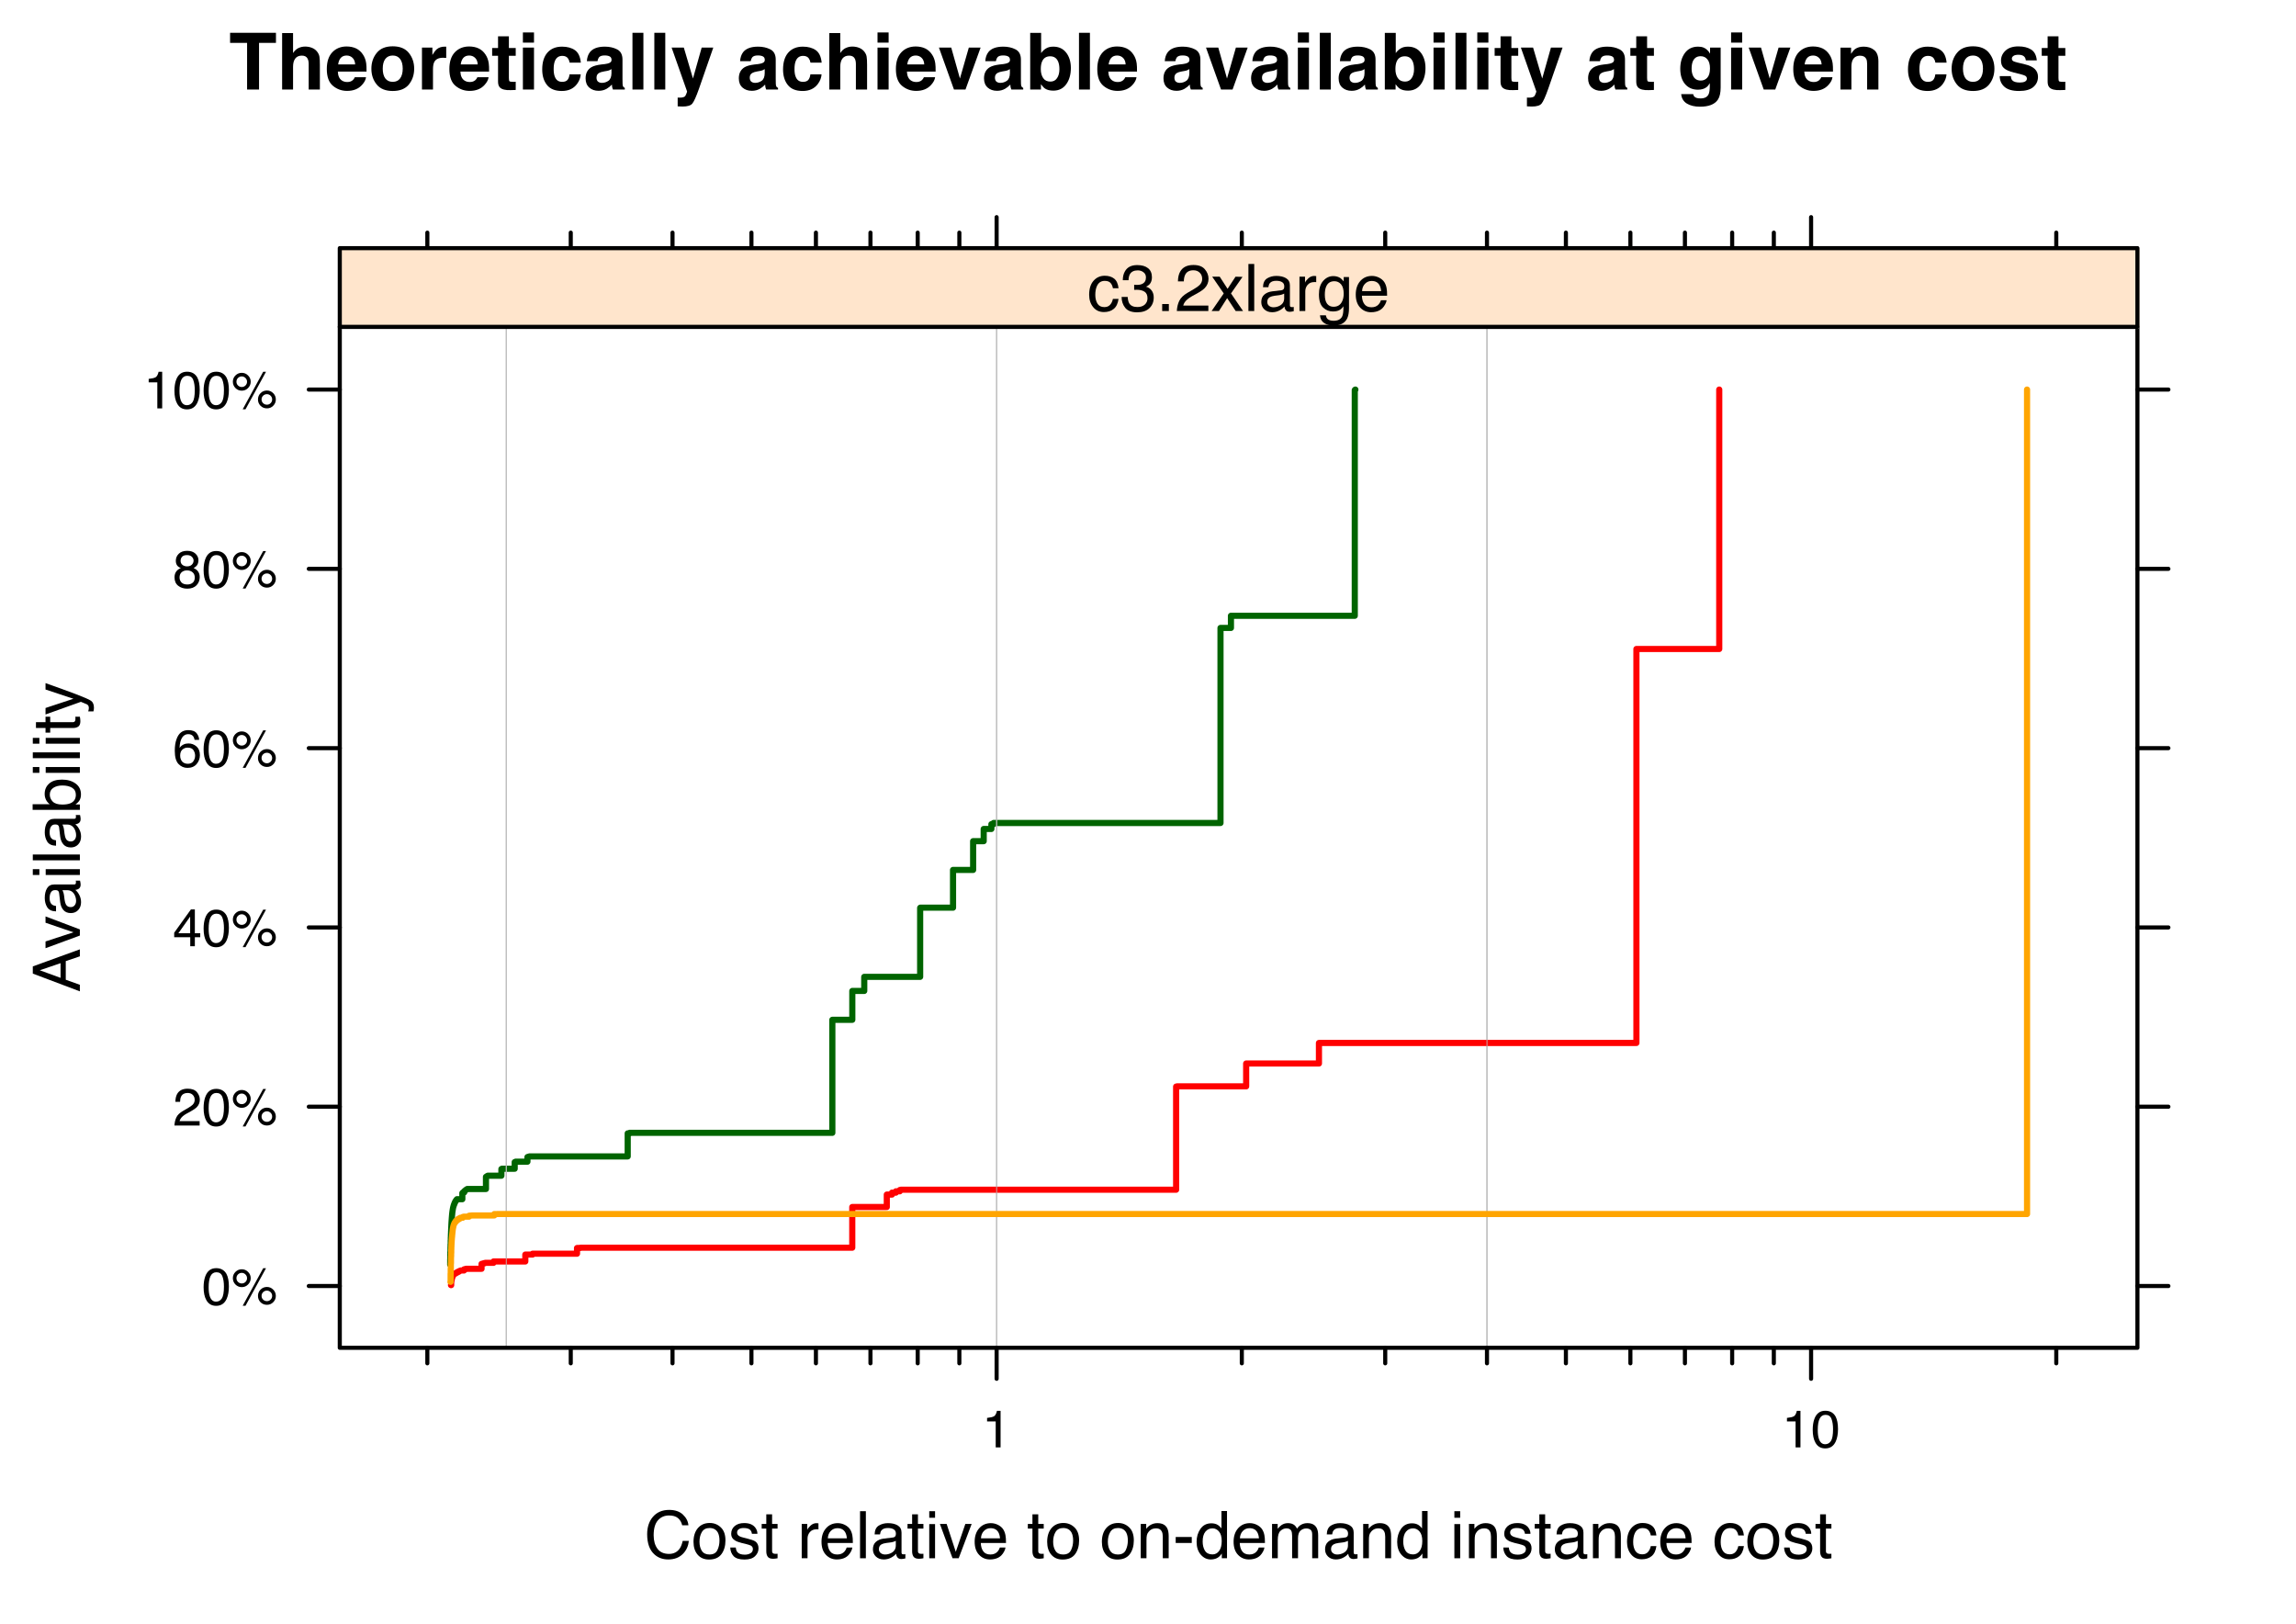 <?xml version="1.0" encoding="UTF-8"?>
<svg xmlns="http://www.w3.org/2000/svg" xmlns:xlink="http://www.w3.org/1999/xlink" width="420pt" height="297pt" viewBox="0 0 420 297" version="1.1">
<defs>
<g>
<symbol overflow="visible" id="glyph0-0">
<path style="stroke:none;" d="M 1.078 0 L 1.078 -10.375 L 9.438 -10.375 L 9.438 0 Z M 8.141 -1.297 L 8.141 -9.078 L 2.375 -9.078 L 2.375 -1.297 Z "/>
</symbol>
<symbol overflow="visible" id="glyph0-1">
<path style="stroke:none;" d="M 8.625 -10.375 L 8.625 -8.531 L 5.531 -8.531 L 5.531 0 L 3.344 0 L 3.344 -8.531 L 0.234 -8.531 L 0.234 -10.375 Z "/>
</symbol>
<symbol overflow="visible" id="glyph0-2">
<path style="stroke:none;" d="M 5.156 -7.859 C 5.633 -7.859 6.066 -7.773 6.453 -7.609 C 6.836 -7.453 7.156 -7.203 7.406 -6.859 C 7.613 -6.578 7.738 -6.285 7.781 -5.984 C 7.832 -5.68 7.859 -5.188 7.859 -4.5 L 7.859 0 L 5.812 0 L 5.812 -4.656 C 5.812 -5.07 5.742 -5.406 5.609 -5.656 C 5.422 -6.02 5.07 -6.203 4.562 -6.203 C 4.031 -6.203 3.629 -6.023 3.359 -5.672 C 3.086 -5.316 2.953 -4.812 2.953 -4.156 L 2.953 0 L 0.953 0 L 0.953 -10.328 L 2.953 -10.328 L 2.953 -6.672 C 3.242 -7.117 3.578 -7.426 3.953 -7.594 C 4.336 -7.77 4.738 -7.859 5.156 -7.859 Z "/>
</symbol>
<symbol overflow="visible" id="glyph0-3">
<path style="stroke:none;" d="M 3.953 -6.219 C 3.492 -6.219 3.133 -6.07 2.875 -5.781 C 2.625 -5.488 2.469 -5.094 2.406 -4.594 L 5.516 -4.594 C 5.484 -5.125 5.32 -5.523 5.031 -5.797 C 4.738 -6.078 4.379 -6.219 3.953 -6.219 Z M 3.953 -7.875 C 4.598 -7.875 5.176 -7.754 5.688 -7.516 C 6.195 -7.273 6.617 -6.895 6.953 -6.375 C 7.254 -5.926 7.445 -5.398 7.531 -4.797 C 7.582 -4.441 7.602 -3.938 7.594 -3.281 L 2.344 -3.281 C 2.375 -2.508 2.617 -1.969 3.078 -1.656 C 3.348 -1.469 3.68 -1.375 4.078 -1.375 C 4.484 -1.375 4.816 -1.488 5.078 -1.719 C 5.223 -1.844 5.348 -2.02 5.453 -2.25 L 7.5 -2.25 C 7.445 -1.789 7.207 -1.328 6.781 -0.859 C 6.125 -0.117 5.207 0.25 4.031 0.25 C 3.051 0.25 2.188 -0.062 1.438 -0.688 C 0.695 -1.312 0.328 -2.332 0.328 -3.75 C 0.328 -5.082 0.66 -6.102 1.328 -6.812 C 2.004 -7.52 2.879 -7.875 3.953 -7.875 Z M 4.094 -7.875 Z "/>
</symbol>
<symbol overflow="visible" id="glyph0-4">
<path style="stroke:none;" d="M 4.375 -1.406 C 4.957 -1.406 5.406 -1.613 5.719 -2.031 C 6.039 -2.457 6.203 -3.051 6.203 -3.812 C 6.203 -4.582 6.039 -5.176 5.719 -5.594 C 5.406 -6.008 4.957 -6.219 4.375 -6.219 C 3.789 -6.219 3.336 -6.008 3.016 -5.594 C 2.703 -5.176 2.547 -4.582 2.547 -3.812 C 2.547 -3.051 2.703 -2.457 3.016 -2.031 C 3.336 -1.613 3.789 -1.406 4.375 -1.406 Z M 8.297 -3.812 C 8.297 -2.688 7.973 -1.723 7.328 -0.922 C 6.68 -0.129 5.695 0.266 4.375 0.266 C 3.062 0.266 2.082 -0.129 1.438 -0.922 C 0.789 -1.723 0.469 -2.688 0.469 -3.812 C 0.469 -4.926 0.789 -5.883 1.438 -6.688 C 2.082 -7.5 3.062 -7.906 4.375 -7.906 C 5.695 -7.906 6.68 -7.5 7.328 -6.688 C 7.973 -5.883 8.297 -4.926 8.297 -3.812 Z M 4.375 -7.875 Z "/>
</symbol>
<symbol overflow="visible" id="glyph0-5">
<path style="stroke:none;" d="M 5.094 -7.844 C 5.133 -7.844 5.164 -7.844 5.188 -7.844 C 5.219 -7.844 5.273 -7.844 5.359 -7.844 L 5.359 -5.781 C 5.234 -5.789 5.117 -5.797 5.016 -5.797 C 4.922 -5.805 4.848 -5.812 4.797 -5.812 C 3.984 -5.812 3.441 -5.551 3.172 -5.031 C 3.016 -4.738 2.938 -4.285 2.938 -3.672 L 2.938 0 L 0.922 0 L 0.922 -7.672 L 2.828 -7.672 L 2.828 -6.328 C 3.141 -6.836 3.41 -7.188 3.641 -7.375 C 4.016 -7.688 4.5 -7.844 5.094 -7.844 Z "/>
</symbol>
<symbol overflow="visible" id="glyph0-6">
<path style="stroke:none;" d="M 0.141 -6.172 L 0.141 -7.594 L 1.219 -7.594 L 1.219 -9.734 L 3.203 -9.734 L 3.203 -7.594 L 4.453 -7.594 L 4.453 -6.172 L 3.203 -6.172 L 3.203 -2.125 C 3.203 -1.801 3.238 -1.598 3.312 -1.516 C 3.395 -1.441 3.641 -1.406 4.047 -1.406 C 4.109 -1.406 4.172 -1.406 4.234 -1.406 C 4.305 -1.414 4.379 -1.422 4.453 -1.422 L 4.453 0.078 L 3.5 0.109 C 2.551 0.141 1.898 -0.023 1.547 -0.391 C 1.328 -0.617 1.219 -0.973 1.219 -1.453 L 1.219 -6.172 Z "/>
</symbol>
<symbol overflow="visible" id="glyph0-7">
<path style="stroke:none;" d="M 3 -8.578 L 0.969 -8.578 L 0.969 -10.438 L 3 -10.438 Z M 0.969 -7.672 L 3 -7.672 L 3 0 L 0.969 0 Z "/>
</symbol>
<symbol overflow="visible" id="glyph0-8">
<path style="stroke:none;" d="M 5.516 -4.922 C 5.473 -5.203 5.375 -5.457 5.219 -5.688 C 5 -6 4.648 -6.156 4.172 -6.156 C 3.504 -6.156 3.047 -5.82 2.797 -5.156 C 2.66 -4.789 2.594 -4.316 2.594 -3.734 C 2.594 -3.172 2.66 -2.719 2.797 -2.375 C 3.035 -1.727 3.484 -1.406 4.141 -1.406 C 4.609 -1.406 4.941 -1.531 5.141 -1.781 C 5.336 -2.039 5.457 -2.375 5.5 -2.781 L 7.547 -2.781 C 7.504 -2.164 7.285 -1.586 6.891 -1.047 C 6.254 -0.172 5.32 0.266 4.094 0.266 C 2.863 0.266 1.957 -0.098 1.375 -0.828 C 0.789 -1.555 0.5 -2.504 0.5 -3.672 C 0.5 -4.992 0.816 -6.02 1.453 -6.75 C 2.098 -7.477 2.988 -7.844 4.125 -7.844 C 5.082 -7.844 5.867 -7.629 6.484 -7.203 C 7.098 -6.773 7.457 -6.016 7.562 -4.922 Z M 4.156 -7.875 Z "/>
</symbol>
<symbol overflow="visible" id="glyph0-9">
<path style="stroke:none;" d="M 5.156 -3.734 C 5.031 -3.648 4.906 -3.582 4.781 -3.531 C 4.656 -3.477 4.477 -3.43 4.25 -3.391 L 3.797 -3.312 C 3.379 -3.238 3.078 -3.145 2.891 -3.031 C 2.578 -2.852 2.422 -2.57 2.422 -2.188 C 2.422 -1.844 2.516 -1.594 2.703 -1.438 C 2.898 -1.289 3.133 -1.219 3.406 -1.219 C 3.832 -1.219 4.227 -1.344 4.594 -1.594 C 4.957 -1.852 5.145 -2.316 5.156 -2.984 Z M 3.953 -4.656 C 4.316 -4.707 4.578 -4.77 4.734 -4.844 C 5.023 -4.957 5.172 -5.145 5.172 -5.406 C 5.172 -5.719 5.062 -5.93 4.844 -6.047 C 4.625 -6.172 4.305 -6.234 3.891 -6.234 C 3.41 -6.234 3.07 -6.117 2.875 -5.891 C 2.738 -5.711 2.645 -5.477 2.594 -5.188 L 0.656 -5.188 C 0.695 -5.852 0.883 -6.406 1.219 -6.844 C 1.75 -7.508 2.66 -7.844 3.953 -7.844 C 4.797 -7.844 5.539 -7.676 6.188 -7.344 C 6.844 -7.008 7.172 -6.383 7.172 -5.469 L 7.172 -1.953 C 7.172 -1.703 7.176 -1.406 7.188 -1.062 C 7.195 -0.801 7.234 -0.625 7.297 -0.531 C 7.367 -0.438 7.469 -0.359 7.594 -0.297 L 7.594 0 L 5.422 0 C 5.359 -0.156 5.312 -0.301 5.281 -0.438 C 5.258 -0.57 5.242 -0.727 5.234 -0.906 C 4.953 -0.602 4.633 -0.348 4.281 -0.141 C 3.844 0.109 3.352 0.234 2.812 0.234 C 2.113 0.234 1.539 0.035 1.094 -0.359 C 0.645 -0.754 0.422 -1.316 0.422 -2.047 C 0.422 -2.984 0.781 -3.664 1.5 -4.094 C 1.906 -4.32 2.492 -4.484 3.266 -4.578 Z M 4.047 -7.875 Z "/>
</symbol>
<symbol overflow="visible" id="glyph0-10">
<path style="stroke:none;" d="M 2.984 0 L 0.984 0 L 0.984 -10.375 L 2.984 -10.375 Z "/>
</symbol>
<symbol overflow="visible" id="glyph0-11">
<path style="stroke:none;" d="M 1.25 1.469 L 1.5 1.484 C 1.695 1.492 1.883 1.484 2.062 1.453 C 2.238 1.43 2.391 1.379 2.516 1.297 C 2.629 1.223 2.734 1.055 2.828 0.797 C 2.93 0.547 2.977 0.395 2.969 0.344 L 0.141 -7.672 L 2.375 -7.672 L 4.047 -2.016 L 5.641 -7.672 L 7.766 -7.672 L 5.141 -0.125 C 4.629 1.32 4.223 2.223 3.922 2.578 C 3.629 2.93 3.039 3.109 2.156 3.109 C 1.977 3.109 1.832 3.102 1.719 3.094 C 1.613 3.094 1.457 3.086 1.25 3.078 Z M 3.953 -7.875 Z "/>
</symbol>
<symbol overflow="visible" id="glyph0-12">
<path style="stroke:none;" d=""/>
</symbol>
<symbol overflow="visible" id="glyph0-13">
<path style="stroke:none;" d="M 5.656 -7.672 L 7.812 -7.672 L 5.047 0 L 2.938 0 L 0.188 -7.672 L 2.438 -7.672 L 4.031 -2.016 Z "/>
</symbol>
<symbol overflow="visible" id="glyph0-14">
<path style="stroke:none;" d="M 5.078 -7.844 C 6.086 -7.844 6.875 -7.477 7.438 -6.75 C 8.008 -6.02 8.297 -5.082 8.297 -3.938 C 8.297 -2.738 8.016 -1.75 7.453 -0.969 C 6.891 -0.188 6.102 0.203 5.094 0.203 C 4.469 0.203 3.961 0.078 3.578 -0.172 C 3.348 -0.328 3.098 -0.594 2.828 -0.969 L 2.828 0 L 0.859 0 L 0.859 -10.359 L 2.859 -10.359 L 2.859 -6.672 C 3.117 -7.023 3.398 -7.297 3.703 -7.484 C 4.055 -7.723 4.516 -7.844 5.078 -7.844 Z M 4.562 -1.453 C 5.082 -1.453 5.484 -1.66 5.766 -2.078 C 6.055 -2.492 6.203 -3.039 6.203 -3.719 C 6.203 -4.258 6.129 -4.711 5.984 -5.078 C 5.711 -5.742 5.223 -6.078 4.516 -6.078 C 3.785 -6.078 3.285 -5.75 3.016 -5.094 C 2.867 -4.738 2.797 -4.285 2.797 -3.734 C 2.797 -3.078 2.941 -2.531 3.234 -2.094 C 3.523 -1.664 3.969 -1.453 4.562 -1.453 Z "/>
</symbol>
<symbol overflow="visible" id="glyph0-15">
<path style="stroke:none;" d="M 4.234 -1.641 C 4.703 -1.641 5.098 -1.816 5.422 -2.172 C 5.742 -2.523 5.906 -3.094 5.906 -3.875 C 5.906 -4.594 5.75 -5.141 5.438 -5.516 C 5.133 -5.898 4.723 -6.094 4.203 -6.094 C 3.504 -6.094 3.02 -5.766 2.75 -5.109 C 2.613 -4.754 2.547 -4.32 2.547 -3.812 C 2.547 -3.363 2.617 -2.961 2.766 -2.609 C 3.035 -1.961 3.523 -1.641 4.234 -1.641 Z M 3.734 -7.844 C 4.117 -7.844 4.453 -7.785 4.734 -7.672 C 5.223 -7.473 5.617 -7.102 5.922 -6.562 L 5.922 -7.672 L 7.859 -7.672 L 7.859 -0.391 C 7.859 0.598 7.691 1.344 7.359 1.844 C 6.785 2.707 5.691 3.141 4.078 3.141 C 3.098 3.141 2.297 2.945 1.672 2.562 C 1.055 2.176 0.711 1.602 0.641 0.844 L 2.828 0.844 C 2.879 1.07 2.973 1.238 3.109 1.344 C 3.316 1.531 3.676 1.625 4.188 1.625 C 4.914 1.625 5.398 1.379 5.641 0.891 C 5.797 0.578 5.875 0.055 5.875 -0.672 L 5.875 -1.156 C 5.688 -0.832 5.484 -0.586 5.266 -0.422 C 4.859 -0.117 4.336 0.031 3.703 0.031 C 2.723 0.031 1.938 -0.312 1.344 -1 C 0.758 -1.695 0.469 -2.633 0.469 -3.812 C 0.469 -4.945 0.75 -5.898 1.312 -6.672 C 1.883 -7.453 2.691 -7.844 3.734 -7.844 Z M 4.375 -7.875 Z "/>
</symbol>
<symbol overflow="visible" id="glyph0-16">
<path style="stroke:none;" d="M 5.188 -7.844 C 5.977 -7.844 6.625 -7.633 7.125 -7.219 C 7.633 -6.812 7.891 -6.125 7.891 -5.156 L 7.891 0 L 5.828 0 L 5.828 -4.656 C 5.828 -5.062 5.773 -5.375 5.672 -5.594 C 5.473 -5.988 5.098 -6.188 4.547 -6.188 C 3.867 -6.188 3.398 -5.895 3.141 -5.312 C 3.016 -5.008 2.953 -4.625 2.953 -4.156 L 2.953 0 L 0.953 0 L 0.953 -7.656 L 2.891 -7.656 L 2.891 -6.531 C 3.141 -6.926 3.379 -7.211 3.609 -7.391 C 4.023 -7.691 4.551 -7.844 5.188 -7.844 Z M 4.453 -7.875 Z "/>
</symbol>
<symbol overflow="visible" id="glyph0-17">
<path style="stroke:none;" d="M 2.5 -2.453 C 2.539 -2.086 2.629 -1.832 2.766 -1.688 C 3.016 -1.414 3.477 -1.281 4.156 -1.281 C 4.539 -1.281 4.848 -1.336 5.078 -1.453 C 5.316 -1.578 5.438 -1.754 5.438 -1.984 C 5.438 -2.211 5.344 -2.383 5.156 -2.5 C 4.969 -2.625 4.27 -2.828 3.062 -3.109 C 2.195 -3.328 1.586 -3.598 1.234 -3.922 C 0.879 -4.234 0.703 -4.691 0.703 -5.297 C 0.703 -6.004 0.977 -6.613 1.531 -7.125 C 2.082 -7.633 2.863 -7.891 3.875 -7.891 C 4.832 -7.891 5.613 -7.695 6.219 -7.312 C 6.82 -6.926 7.164 -6.266 7.25 -5.328 L 5.25 -5.328 C 5.219 -5.586 5.145 -5.789 5.031 -5.938 C 4.812 -6.219 4.438 -6.359 3.906 -6.359 C 3.469 -6.359 3.156 -6.285 2.969 -6.141 C 2.781 -6.004 2.688 -5.848 2.688 -5.672 C 2.688 -5.441 2.785 -5.273 2.984 -5.172 C 3.18 -5.066 3.879 -4.879 5.078 -4.609 C 5.879 -4.422 6.477 -4.141 6.875 -3.766 C 7.27 -3.379 7.469 -2.898 7.469 -2.328 C 7.469 -1.566 7.18 -0.941 6.609 -0.453 C 6.047 0.023 5.176 0.266 4 0.266 C 2.789 0.266 1.898 0.008 1.328 -0.5 C 0.754 -1.008 0.469 -1.66 0.469 -2.453 Z M 4.031 -7.875 Z "/>
</symbol>
<symbol overflow="visible" id="glyph1-0">
<path style="stroke:none;" d="M 0.391 0 L 0.391 -8.609 L 7.219 -8.609 L 7.219 0 Z M 6.141 -1.078 L 6.141 -7.531 L 1.469 -7.531 L 1.469 -1.078 Z "/>
</symbol>
<symbol overflow="visible" id="glyph1-1">
<path style="stroke:none;" d="M 4.547 -8.844 C 5.629 -8.844 6.473 -8.555 7.078 -7.984 C 7.68 -7.41 8.016 -6.758 8.078 -6.031 L 6.938 -6.031 C 6.812 -6.582 6.555 -7.02 6.172 -7.344 C 5.785 -7.664 5.242 -7.828 4.547 -7.828 C 3.703 -7.828 3.02 -7.531 2.5 -6.938 C 1.977 -6.344 1.719 -5.43 1.719 -4.203 C 1.719 -3.191 1.953 -2.367 2.422 -1.734 C 2.891 -1.109 3.594 -0.797 4.531 -0.797 C 5.383 -0.797 6.039 -1.129 6.5 -1.797 C 6.727 -2.141 6.906 -2.598 7.031 -3.172 L 8.156 -3.172 C 8.062 -2.266 7.727 -1.504 7.156 -0.891 C 6.469 -0.148 5.547 0.219 4.391 0.219 C 3.391 0.219 2.551 -0.082 1.875 -0.688 C 0.977 -1.488 0.531 -2.723 0.531 -4.391 C 0.531 -5.66 0.863 -6.703 1.531 -7.516 C 2.258 -8.398 3.266 -8.844 4.547 -8.844 Z M 4.312 -8.844 Z "/>
</symbol>
<symbol overflow="visible" id="glyph1-2">
<path style="stroke:none;" d="M 3.266 -0.688 C 3.961 -0.688 4.441 -0.945 4.703 -1.469 C 4.961 -2 5.094 -2.586 5.094 -3.234 C 5.094 -3.828 5 -4.305 4.812 -4.672 C 4.508 -5.242 4 -5.531 3.281 -5.531 C 2.633 -5.531 2.164 -5.285 1.875 -4.797 C 1.582 -4.305 1.438 -3.711 1.438 -3.016 C 1.438 -2.348 1.582 -1.789 1.875 -1.344 C 2.164 -0.906 2.629 -0.688 3.266 -0.688 Z M 3.312 -6.453 C 4.113 -6.453 4.789 -6.18 5.344 -5.641 C 5.906 -5.109 6.188 -4.316 6.188 -3.266 C 6.188 -2.254 5.941 -1.414 5.453 -0.75 C 4.961 -0.094 4.203 0.234 3.172 0.234 C 2.305 0.234 1.617 -0.055 1.109 -0.641 C 0.598 -1.234 0.344 -2.02 0.344 -3 C 0.344 -4.051 0.609 -4.891 1.141 -5.516 C 1.68 -6.141 2.406 -6.453 3.312 -6.453 Z M 3.266 -6.422 Z "/>
</symbol>
<symbol overflow="visible" id="glyph1-3">
<path style="stroke:none;" d="M 1.406 -1.969 C 1.438 -1.613 1.523 -1.344 1.672 -1.156 C 1.93 -0.82 2.391 -0.656 3.047 -0.656 C 3.441 -0.656 3.785 -0.738 4.078 -0.906 C 4.379 -1.07 4.531 -1.332 4.531 -1.688 C 4.531 -1.957 4.41 -2.164 4.172 -2.312 C 4.016 -2.395 3.711 -2.492 3.266 -2.609 L 2.422 -2.812 C 1.891 -2.945 1.5 -3.098 1.25 -3.266 C 0.789 -3.547 0.562 -3.941 0.562 -4.453 C 0.562 -5.047 0.773 -5.523 1.203 -5.891 C 1.629 -6.254 2.207 -6.438 2.938 -6.438 C 3.875 -6.438 4.551 -6.16 4.969 -5.609 C 5.238 -5.254 5.367 -4.875 5.359 -4.469 L 4.359 -4.469 C 4.336 -4.707 4.254 -4.926 4.109 -5.125 C 3.867 -5.395 3.445 -5.531 2.844 -5.531 C 2.445 -5.531 2.145 -5.453 1.938 -5.297 C 1.738 -5.148 1.641 -4.953 1.641 -4.703 C 1.641 -4.43 1.773 -4.211 2.047 -4.047 C 2.203 -3.953 2.43 -3.867 2.734 -3.797 L 3.422 -3.625 C 4.18 -3.438 4.691 -3.258 4.953 -3.094 C 5.359 -2.82 5.562 -2.395 5.562 -1.812 C 5.562 -1.258 5.348 -0.781 4.922 -0.375 C 4.504 0.031 3.863 0.234 3 0.234 C 2.062 0.234 1.395 0.023 1 -0.391 C 0.613 -0.816 0.41 -1.344 0.391 -1.969 Z M 2.953 -6.422 Z "/>
</symbol>
<symbol overflow="visible" id="glyph1-4">
<path style="stroke:none;" d="M 0.984 -8.031 L 2.047 -8.031 L 2.047 -6.281 L 3.047 -6.281 L 3.047 -5.422 L 2.047 -5.422 L 2.047 -1.312 C 2.047 -1.094 2.125 -0.945 2.281 -0.875 C 2.352 -0.832 2.488 -0.812 2.688 -0.812 C 2.738 -0.812 2.789 -0.812 2.844 -0.812 C 2.906 -0.82 2.973 -0.828 3.047 -0.828 L 3.047 0 C 2.93 0.031 2.805 0.051 2.672 0.062 C 2.547 0.082 2.406 0.094 2.25 0.094 C 1.758 0.094 1.426 -0.031 1.25 -0.281 C 1.07 -0.531 0.984 -0.859 0.984 -1.266 L 0.984 -5.422 L 0.141 -5.422 L 0.141 -6.281 L 0.984 -6.281 Z "/>
</symbol>
<symbol overflow="visible" id="glyph1-5">
<path style="stroke:none;" d=""/>
</symbol>
<symbol overflow="visible" id="glyph1-6">
<path style="stroke:none;" d="M 0.797 -6.281 L 1.812 -6.281 L 1.812 -5.188 C 1.883 -5.406 2.082 -5.664 2.406 -5.969 C 2.727 -6.27 3.098 -6.422 3.516 -6.422 C 3.535 -6.422 3.566 -6.414 3.609 -6.406 C 3.66 -6.406 3.742 -6.398 3.859 -6.391 L 3.859 -5.281 C 3.797 -5.289 3.738 -5.297 3.688 -5.297 C 3.633 -5.297 3.578 -5.297 3.516 -5.297 C 2.984 -5.297 2.57 -5.125 2.281 -4.781 C 2 -4.445 1.859 -4.055 1.859 -3.609 L 1.859 0 L 0.797 0 Z "/>
</symbol>
<symbol overflow="visible" id="glyph1-7">
<path style="stroke:none;" d="M 3.391 -6.422 C 3.836 -6.422 4.27 -6.316 4.688 -6.109 C 5.102 -5.898 5.422 -5.629 5.641 -5.297 C 5.848 -4.973 5.988 -4.602 6.062 -4.188 C 6.125 -3.895 6.156 -3.43 6.156 -2.797 L 1.547 -2.797 C 1.566 -2.16 1.719 -1.648 2 -1.266 C 2.281 -0.879 2.719 -0.688 3.312 -0.688 C 3.863 -0.688 4.301 -0.867 4.625 -1.234 C 4.812 -1.441 4.945 -1.688 5.031 -1.969 L 6.062 -1.969 C 6.039 -1.738 5.953 -1.484 5.797 -1.203 C 5.641 -0.922 5.469 -0.688 5.281 -0.5 C 4.957 -0.188 4.555 0.02 4.078 0.125 C 3.828 0.188 3.539 0.219 3.219 0.219 C 2.438 0.219 1.773 -0.062 1.234 -0.625 C 0.691 -1.195 0.422 -1.992 0.422 -3.016 C 0.422 -4.023 0.691 -4.844 1.234 -5.469 C 1.785 -6.102 2.504 -6.422 3.391 -6.422 Z M 5.062 -3.641 C 5.02 -4.098 4.922 -4.461 4.766 -4.734 C 4.484 -5.242 4.004 -5.5 3.328 -5.5 C 2.836 -5.5 2.426 -5.32 2.094 -4.969 C 1.77 -4.625 1.598 -4.18 1.578 -3.641 Z M 3.281 -6.422 Z "/>
</symbol>
<symbol overflow="visible" id="glyph1-8">
<path style="stroke:none;" d="M 0.797 -8.609 L 1.859 -8.609 L 1.859 0 L 0.797 0 Z "/>
</symbol>
<symbol overflow="visible" id="glyph1-9">
<path style="stroke:none;" d="M 1.578 -1.672 C 1.578 -1.367 1.688 -1.129 1.906 -0.953 C 2.133 -0.773 2.398 -0.688 2.703 -0.688 C 3.078 -0.688 3.438 -0.77 3.781 -0.938 C 4.375 -1.227 4.672 -1.695 4.672 -2.344 L 4.672 -3.188 C 4.535 -3.113 4.363 -3.047 4.156 -2.984 C 3.957 -2.93 3.758 -2.895 3.562 -2.875 L 2.938 -2.797 C 2.551 -2.742 2.258 -2.66 2.062 -2.547 C 1.738 -2.367 1.578 -2.078 1.578 -1.672 Z M 4.141 -3.797 C 4.379 -3.828 4.539 -3.93 4.625 -4.109 C 4.664 -4.203 4.688 -4.336 4.688 -4.516 C 4.688 -4.867 4.555 -5.125 4.297 -5.281 C 4.047 -5.445 3.688 -5.531 3.219 -5.531 C 2.664 -5.531 2.273 -5.383 2.047 -5.094 C 1.91 -4.926 1.82 -4.68 1.781 -4.359 L 0.797 -4.359 C 0.816 -5.129 1.066 -5.664 1.547 -5.969 C 2.035 -6.27 2.598 -6.422 3.234 -6.422 C 3.973 -6.422 4.57 -6.281 5.031 -6 C 5.488 -5.719 5.719 -5.281 5.719 -4.688 L 5.719 -1.078 C 5.719 -0.973 5.738 -0.883 5.781 -0.812 C 5.832 -0.75 5.93 -0.719 6.078 -0.719 C 6.117 -0.719 6.164 -0.719 6.219 -0.719 C 6.281 -0.727 6.348 -0.738 6.422 -0.75 L 6.422 0.031 C 6.254 0.07 6.125 0.098 6.031 0.109 C 5.945 0.129 5.832 0.141 5.688 0.141 C 5.32 0.141 5.062 0.008 4.906 -0.25 C 4.812 -0.383 4.75 -0.578 4.719 -0.828 C 4.5 -0.547 4.188 -0.301 3.781 -0.094 C 3.383 0.113 2.945 0.219 2.469 0.219 C 1.883 0.219 1.406 0.039 1.031 -0.312 C 0.664 -0.664 0.484 -1.109 0.484 -1.641 C 0.484 -2.223 0.664 -2.676 1.031 -3 C 1.395 -3.32 1.867 -3.52 2.453 -3.594 Z M 3.266 -6.422 Z "/>
</symbol>
<symbol overflow="visible" id="glyph1-10">
<path style="stroke:none;" d="M 0.781 -6.25 L 1.844 -6.25 L 1.844 0 L 0.781 0 Z M 0.781 -8.609 L 1.844 -8.609 L 1.844 -7.406 L 0.781 -7.406 Z "/>
</symbol>
<symbol overflow="visible" id="glyph1-11">
<path style="stroke:none;" d="M 1.297 -6.281 L 2.969 -1.172 L 4.719 -6.281 L 5.875 -6.281 L 3.5 0 L 2.375 0 L 0.062 -6.281 Z "/>
</symbol>
<symbol overflow="visible" id="glyph1-12">
<path style="stroke:none;" d="M 0.781 -6.281 L 1.781 -6.281 L 1.781 -5.391 C 2.07 -5.754 2.383 -6.016 2.719 -6.172 C 3.051 -6.336 3.422 -6.422 3.828 -6.422 C 4.711 -6.422 5.312 -6.109 5.625 -5.484 C 5.801 -5.141 5.891 -4.656 5.891 -4.031 L 5.891 0 L 4.812 0 L 4.812 -3.953 C 4.812 -4.336 4.754 -4.645 4.641 -4.875 C 4.453 -5.27 4.113 -5.469 3.625 -5.469 C 3.375 -5.469 3.172 -5.441 3.016 -5.391 C 2.723 -5.305 2.469 -5.133 2.25 -4.875 C 2.07 -4.664 1.957 -4.453 1.906 -4.234 C 1.852 -4.016 1.828 -3.695 1.828 -3.281 L 1.828 0 L 0.781 0 Z M 3.25 -6.422 Z "/>
</symbol>
<symbol overflow="visible" id="glyph1-13">
<path style="stroke:none;" d="M 0.5 -3.891 L 3.438 -3.891 L 3.438 -2.797 L 0.5 -2.797 Z "/>
</symbol>
<symbol overflow="visible" id="glyph1-14">
<path style="stroke:none;" d="M 1.438 -3.062 C 1.438 -2.395 1.578 -1.832 1.859 -1.375 C 2.148 -0.926 2.609 -0.703 3.234 -0.703 C 3.723 -0.703 4.125 -0.91 4.438 -1.328 C 4.758 -1.742 4.922 -2.348 4.922 -3.141 C 4.922 -3.93 4.754 -4.516 4.422 -4.891 C 4.098 -5.273 3.703 -5.469 3.234 -5.469 C 2.703 -5.469 2.27 -5.266 1.938 -4.859 C 1.602 -4.453 1.438 -3.852 1.438 -3.062 Z M 3.031 -6.391 C 3.508 -6.391 3.91 -6.285 4.234 -6.078 C 4.422 -5.961 4.633 -5.758 4.875 -5.469 L 4.875 -8.641 L 5.891 -8.641 L 5.891 0 L 4.938 0 L 4.938 -0.875 C 4.695 -0.488 4.406 -0.207 4.062 -0.031 C 3.727 0.133 3.344 0.219 2.906 0.219 C 2.207 0.219 1.602 -0.07 1.094 -0.656 C 0.582 -1.25 0.328 -2.031 0.328 -3 C 0.328 -3.914 0.562 -4.707 1.031 -5.375 C 1.5 -6.051 2.164 -6.391 3.031 -6.391 Z "/>
</symbol>
<symbol overflow="visible" id="glyph1-15">
<path style="stroke:none;" d="M 0.781 -6.281 L 1.812 -6.281 L 1.812 -5.391 C 2.062 -5.691 2.289 -5.914 2.5 -6.062 C 2.844 -6.301 3.238 -6.422 3.688 -6.422 C 4.188 -6.422 4.586 -6.297 4.891 -6.047 C 5.055 -5.91 5.211 -5.703 5.359 -5.422 C 5.586 -5.766 5.859 -6.016 6.172 -6.172 C 6.492 -6.336 6.852 -6.422 7.25 -6.422 C 8.094 -6.422 8.664 -6.113 8.969 -5.5 C 9.133 -5.176 9.219 -4.734 9.219 -4.172 L 9.219 0 L 8.125 0 L 8.125 -4.359 C 8.125 -4.773 8.02 -5.062 7.812 -5.219 C 7.602 -5.375 7.348 -5.453 7.047 -5.453 C 6.629 -5.453 6.27 -5.312 5.969 -5.031 C 5.676 -4.758 5.531 -4.301 5.531 -3.656 L 5.531 0 L 4.453 0 L 4.453 -4.094 C 4.453 -4.52 4.398 -4.832 4.297 -5.031 C 4.141 -5.32 3.844 -5.469 3.406 -5.469 C 3.008 -5.469 2.645 -5.312 2.312 -5 C 1.988 -4.695 1.828 -4.141 1.828 -3.328 L 1.828 0 L 0.781 0 Z "/>
</symbol>
<symbol overflow="visible" id="glyph1-16">
<path style="stroke:none;" d="M 3.188 -6.453 C 3.895 -6.453 4.469 -6.281 4.906 -5.938 C 5.352 -5.594 5.625 -5.004 5.719 -4.172 L 4.688 -4.172 C 4.625 -4.555 4.484 -4.875 4.266 -5.125 C 4.047 -5.383 3.688 -5.516 3.188 -5.516 C 2.52 -5.516 2.039 -5.188 1.75 -4.531 C 1.562 -4.102 1.469 -3.578 1.469 -2.953 C 1.469 -2.328 1.598 -1.797 1.859 -1.359 C 2.129 -0.93 2.551 -0.719 3.125 -0.719 C 3.562 -0.719 3.906 -0.852 4.156 -1.125 C 4.414 -1.395 4.594 -1.758 4.688 -2.219 L 5.719 -2.219 C 5.602 -1.383 5.312 -0.773 4.844 -0.391 C 4.375 -0.004 3.773 0.188 3.047 0.188 C 2.223 0.188 1.566 -0.113 1.078 -0.719 C 0.586 -1.32 0.344 -2.07 0.344 -2.969 C 0.344 -4.07 0.609 -4.926 1.141 -5.531 C 1.68 -6.145 2.363 -6.453 3.188 -6.453 Z M 3.031 -6.422 Z "/>
</symbol>
<symbol overflow="visible" id="glyph1-17">
<path style="stroke:none;" d="M 3.125 0.234 C 2.125 0.234 1.398 -0.035 0.953 -0.578 C 0.504 -1.129 0.281 -1.797 0.281 -2.578 L 1.391 -2.578 C 1.43 -2.035 1.531 -1.641 1.688 -1.391 C 1.969 -0.953 2.461 -0.734 3.172 -0.734 C 3.734 -0.734 4.18 -0.879 4.516 -1.172 C 4.848 -1.473 5.016 -1.859 5.016 -2.328 C 5.016 -2.898 4.836 -3.301 4.484 -3.531 C 4.129 -3.77 3.641 -3.891 3.016 -3.891 C 2.941 -3.891 2.867 -3.883 2.797 -3.875 C 2.723 -3.875 2.648 -3.875 2.578 -3.875 L 2.578 -4.812 C 2.691 -4.789 2.785 -4.781 2.859 -4.781 C 2.93 -4.781 3.008 -4.781 3.094 -4.781 C 3.488 -4.781 3.812 -4.844 4.062 -4.969 C 4.508 -5.188 4.734 -5.578 4.734 -6.141 C 4.734 -6.555 4.582 -6.875 4.281 -7.094 C 3.988 -7.32 3.645 -7.438 3.25 -7.438 C 2.551 -7.438 2.066 -7.203 1.797 -6.734 C 1.648 -6.484 1.566 -6.117 1.547 -5.641 L 0.5 -5.641 C 0.5 -6.266 0.625 -6.797 0.875 -7.234 C 1.301 -8.016 2.055 -8.406 3.141 -8.406 C 3.992 -8.406 4.656 -8.211 5.125 -7.828 C 5.594 -7.453 5.828 -6.898 5.828 -6.172 C 5.828 -5.66 5.691 -5.242 5.422 -4.922 C 5.242 -4.723 5.02 -4.566 4.75 -4.453 C 5.188 -4.328 5.531 -4.094 5.781 -3.75 C 6.031 -3.406 6.156 -2.984 6.156 -2.484 C 6.156 -1.68 5.891 -1.023 5.359 -0.516 C 4.836 -0.016 4.094 0.234 3.125 0.234 Z "/>
</symbol>
<symbol overflow="visible" id="glyph1-18">
<path style="stroke:none;" d="M 1.031 -1.281 L 2.25 -1.281 L 2.25 0 L 1.031 0 Z "/>
</symbol>
<symbol overflow="visible" id="glyph1-19">
<path style="stroke:none;" d="M 0.375 0 C 0.414 -0.719 0.566 -1.344 0.828 -1.875 C 1.086 -2.414 1.594 -2.906 2.344 -3.344 L 3.469 -4 C 3.969 -4.289 4.32 -4.539 4.531 -4.75 C 4.852 -5.07 5.016 -5.441 5.016 -5.859 C 5.016 -6.348 4.863 -6.734 4.562 -7.016 C 4.27 -7.305 3.883 -7.453 3.406 -7.453 C 2.676 -7.453 2.176 -7.18 1.906 -6.641 C 1.75 -6.336 1.664 -5.93 1.656 -5.422 L 0.578 -5.422 C 0.586 -6.148 0.723 -6.742 0.984 -7.203 C 1.441 -8.016 2.25 -8.422 3.406 -8.422 C 4.363 -8.422 5.062 -8.16 5.5 -7.641 C 5.945 -7.117 6.172 -6.539 6.172 -5.906 C 6.172 -5.238 5.938 -4.664 5.469 -4.188 C 5.195 -3.906 4.707 -3.566 4 -3.172 L 3.188 -2.734 C 2.812 -2.523 2.516 -2.32 2.297 -2.125 C 1.898 -1.789 1.648 -1.414 1.547 -1 L 6.141 -1 L 6.141 0 Z "/>
</symbol>
<symbol overflow="visible" id="glyph1-20">
<path style="stroke:none;" d="M 0.172 -6.281 L 1.547 -6.281 L 2.984 -4.062 L 4.438 -6.281 L 5.719 -6.25 L 3.609 -3.219 L 5.812 0 L 4.469 0 L 2.906 -2.359 L 1.406 0 L 0.062 0 L 2.281 -3.219 Z "/>
</symbol>
<symbol overflow="visible" id="glyph1-21">
<path style="stroke:none;" d="M 2.984 -6.391 C 3.484 -6.391 3.914 -6.27 4.281 -6.031 C 4.477 -5.883 4.68 -5.68 4.891 -5.422 L 4.891 -6.219 L 5.859 -6.219 L 5.859 -0.516 C 5.859 0.285 5.742 0.914 5.516 1.375 C 5.078 2.227 4.25 2.656 3.031 2.656 C 2.352 2.656 1.785 2.504 1.328 2.203 C 0.867 1.898 0.609 1.426 0.547 0.781 L 1.625 0.781 C 1.676 1.062 1.773 1.281 1.922 1.438 C 2.16 1.664 2.535 1.781 3.047 1.781 C 3.859 1.781 4.391 1.492 4.641 0.922 C 4.785 0.586 4.852 -0.008 4.844 -0.875 C 4.633 -0.551 4.379 -0.312 4.078 -0.156 C 3.785 0 3.395 0.078 2.906 0.078 C 2.227 0.078 1.633 -0.16 1.125 -0.641 C 0.613 -1.129 0.359 -1.93 0.359 -3.047 C 0.359 -4.098 0.613 -4.914 1.125 -5.5 C 1.645 -6.094 2.266 -6.391 2.984 -6.391 Z M 4.891 -3.172 C 4.891 -3.941 4.727 -4.516 4.406 -4.891 C 4.082 -5.266 3.676 -5.453 3.188 -5.453 C 2.438 -5.453 1.926 -5.102 1.656 -4.406 C 1.508 -4.039 1.438 -3.555 1.438 -2.953 C 1.438 -2.242 1.578 -1.703 1.859 -1.328 C 2.148 -0.961 2.539 -0.781 3.031 -0.781 C 3.789 -0.781 4.32 -1.125 4.625 -1.812 C 4.801 -2.195 4.891 -2.648 4.891 -3.172 Z M 3.109 -6.422 Z "/>
</symbol>
<symbol overflow="visible" id="glyph2-0">
<path style="stroke:none;" d="M 0 -0.391 L -8.609 -0.391 L -8.609 -7.219 L 0 -7.219 Z M -1.078 -6.141 L -7.531 -6.141 L -7.531 -1.469 L -1.078 -1.469 Z "/>
</symbol>
<symbol overflow="visible" id="glyph2-1">
<path style="stroke:none;" d="M -3.531 -5.328 L -7.328 -4.031 L -3.531 -2.641 Z M -8.609 -3.422 L -8.609 -4.734 L 0 -7.859 L 0 -6.578 L -2.578 -5.703 L -2.578 -2.297 L 0 -1.375 L 0 -0.172 Z M -8.609 -4.016 Z "/>
</symbol>
<symbol overflow="visible" id="glyph2-2">
<path style="stroke:none;" d="M -6.281 -1.297 L -1.172 -2.969 L -6.281 -4.719 L -6.281 -5.875 L 0 -3.5 L 0 -2.375 L -6.281 -0.062 Z "/>
</symbol>
<symbol overflow="visible" id="glyph2-3">
<path style="stroke:none;" d="M -1.672 -1.578 C -1.367 -1.578 -1.129 -1.688 -0.953 -1.906 C -0.773 -2.133 -0.688 -2.398 -0.688 -2.703 C -0.688 -3.078 -0.77 -3.438 -0.938 -3.781 C -1.227 -4.375 -1.695 -4.672 -2.344 -4.672 L -3.188 -4.672 C -3.113 -4.535 -3.047 -4.363 -2.984 -4.156 C -2.93 -3.957 -2.895 -3.758 -2.875 -3.562 L -2.797 -2.938 C -2.742 -2.551 -2.66 -2.258 -2.547 -2.062 C -2.367 -1.738 -2.078 -1.578 -1.672 -1.578 Z M -3.797 -4.141 C -3.828 -4.379 -3.93 -4.539 -4.109 -4.625 C -4.203 -4.664 -4.336 -4.688 -4.516 -4.688 C -4.867 -4.688 -5.125 -4.555 -5.281 -4.297 C -5.445 -4.047 -5.531 -3.688 -5.531 -3.219 C -5.531 -2.664 -5.383 -2.273 -5.094 -2.047 C -4.926 -1.91 -4.68 -1.82 -4.359 -1.781 L -4.359 -0.797 C -5.129 -0.816 -5.664 -1.066 -5.969 -1.547 C -6.27 -2.035 -6.422 -2.598 -6.422 -3.234 C -6.422 -3.973 -6.281 -4.57 -6 -5.031 C -5.719 -5.488 -5.281 -5.719 -4.688 -5.719 L -1.078 -5.719 C -0.973 -5.719 -0.883 -5.738 -0.812 -5.781 C -0.75 -5.832 -0.719 -5.93 -0.719 -6.078 C -0.719 -6.117 -0.719 -6.164 -0.719 -6.219 C -0.727 -6.281 -0.738 -6.348 -0.75 -6.422 L 0.031 -6.422 C 0.07 -6.254 0.098 -6.125 0.109 -6.031 C 0.129 -5.945 0.141 -5.832 0.141 -5.688 C 0.141 -5.32 0.008 -5.062 -0.25 -4.906 C -0.383 -4.812 -0.578 -4.75 -0.828 -4.719 C -0.547 -4.5 -0.301 -4.188 -0.094 -3.781 C 0.113 -3.383 0.219 -2.945 0.219 -2.469 C 0.219 -1.883 0.039 -1.406 -0.312 -1.031 C -0.664 -0.664 -1.109 -0.484 -1.641 -0.484 C -2.223 -0.484 -2.676 -0.664 -3 -1.031 C -3.32 -1.395 -3.52 -1.867 -3.594 -2.453 Z M -6.422 -3.266 Z "/>
</symbol>
<symbol overflow="visible" id="glyph2-4">
<path style="stroke:none;" d="M -6.25 -0.781 L -6.25 -1.844 L 0 -1.844 L 0 -0.781 Z M -8.609 -0.781 L -8.609 -1.844 L -7.406 -1.844 L -7.406 -0.781 Z "/>
</symbol>
<symbol overflow="visible" id="glyph2-5">
<path style="stroke:none;" d="M -8.609 -0.797 L -8.609 -1.859 L 0 -1.859 L 0 -0.797 Z "/>
</symbol>
<symbol overflow="visible" id="glyph2-6">
<path style="stroke:none;" d="M -8.641 -0.688 L -8.641 -1.719 L -5.516 -1.719 C -5.816 -1.945 -6.047 -2.223 -6.203 -2.547 C -6.359 -2.867 -6.438 -3.219 -6.438 -3.594 C -6.438 -4.375 -6.164 -5.004 -5.625 -5.484 C -5.094 -5.973 -4.305 -6.219 -3.266 -6.219 C -2.266 -6.219 -1.438 -5.977 -0.781 -5.5 C -0.125 -5.02 0.203 -4.352 0.203 -3.5 C 0.203 -3.02 0.086 -2.617 -0.141 -2.297 C -0.285 -2.098 -0.504 -1.891 -0.797 -1.672 L 0 -1.672 L 0 -0.688 Z M -0.734 -3.438 C -0.734 -4.008 -0.957 -4.438 -1.406 -4.719 C -1.863 -5 -2.461 -5.141 -3.203 -5.141 C -3.867 -5.141 -4.414 -5 -4.844 -4.719 C -5.281 -4.438 -5.5 -4.02 -5.5 -3.469 C -5.5 -2.988 -5.32 -2.566 -4.969 -2.203 C -4.613 -1.836 -4.023 -1.656 -3.203 -1.656 C -2.617 -1.656 -2.141 -1.727 -1.766 -1.875 C -1.078 -2.156 -0.734 -2.676 -0.734 -3.438 Z "/>
</symbol>
<symbol overflow="visible" id="glyph2-7">
<path style="stroke:none;" d="M -8.031 -0.984 L -8.031 -2.047 L -6.281 -2.047 L -6.281 -3.047 L -5.422 -3.047 L -5.422 -2.047 L -1.312 -2.047 C -1.094 -2.047 -0.945 -2.125 -0.875 -2.281 C -0.832 -2.352 -0.812 -2.488 -0.812 -2.688 C -0.812 -2.738 -0.812 -2.789 -0.812 -2.844 C -0.82 -2.906 -0.828 -2.973 -0.828 -3.047 L 0 -3.047 C 0.031 -2.93 0.051 -2.805 0.062 -2.672 C 0.082 -2.547 0.094 -2.406 0.094 -2.25 C 0.094 -1.758 -0.031 -1.426 -0.281 -1.25 C -0.531 -1.07 -0.859 -0.984 -1.266 -0.984 L -5.422 -0.984 L -5.422 -0.141 L -6.281 -0.141 L -6.281 -0.984 Z "/>
</symbol>
<symbol overflow="visible" id="glyph2-8">
<path style="stroke:none;" d="M -6.281 -4.688 L -6.281 -5.859 C -5.875 -5.711 -4.953 -5.383 -3.516 -4.875 C -2.441 -4.488 -1.566 -4.164 -0.891 -3.906 C 0.711 -3.301 1.691 -2.875 2.047 -2.625 C 2.398 -2.375 2.578 -1.941 2.578 -1.328 C 2.578 -1.18 2.566 -1.066 2.547 -0.984 C 2.535 -0.91 2.516 -0.812 2.484 -0.688 L 1.531 -0.688 C 1.582 -0.875 1.613 -1.008 1.625 -1.094 C 1.633 -1.176 1.641 -1.25 1.641 -1.312 C 1.641 -1.5 1.609 -1.641 1.547 -1.734 C 1.484 -1.828 1.406 -1.906 1.312 -1.969 C 1.281 -1.988 1.117 -2.055 0.828 -2.172 C 0.535 -2.297 0.32 -2.383 0.188 -2.438 L -6.281 -0.125 L -6.281 -1.312 L -1.172 -3 Z M -6.422 -3 Z "/>
</symbol>
<symbol overflow="visible" id="glyph3-0">
<path style="stroke:none;" d="M 0.312 0 L 0.312 -6.875 L 5.766 -6.875 L 5.766 0 Z M 4.906 -0.859 L 4.906 -6.016 L 1.172 -6.016 L 1.172 -0.859 Z "/>
</symbol>
<symbol overflow="visible" id="glyph3-1">
<path style="stroke:none;" d="M 2.594 -6.703 C 3.457 -6.703 4.086 -6.348 4.484 -5.641 C 4.773 -5.086 4.922 -4.328 4.922 -3.359 C 4.922 -2.453 4.785 -1.695 4.516 -1.094 C 4.129 -0.238 3.488 0.188 2.594 0.188 C 1.781 0.188 1.18 -0.16 0.797 -0.859 C 0.461 -1.453 0.297 -2.238 0.297 -3.219 C 0.297 -3.977 0.395 -4.633 0.594 -5.188 C 0.957 -6.195 1.625 -6.703 2.594 -6.703 Z M 2.578 -0.578 C 3.016 -0.578 3.363 -0.77 3.625 -1.156 C 3.883 -1.551 4.016 -2.273 4.016 -3.328 C 4.016 -4.086 3.922 -4.711 3.734 -5.203 C 3.547 -5.703 3.18 -5.953 2.641 -5.953 C 2.148 -5.953 1.789 -5.719 1.562 -5.25 C 1.332 -4.781 1.219 -4.094 1.219 -3.188 C 1.219 -2.5 1.289 -1.945 1.438 -1.531 C 1.656 -0.895 2.035 -0.578 2.578 -0.578 Z "/>
</symbol>
<symbol overflow="visible" id="glyph3-2">
<path style="stroke:none;" d="M 6.547 -3.266 C 6.992 -3.266 7.375 -3.102 7.688 -2.781 C 8.008 -2.469 8.172 -2.082 8.172 -1.625 C 8.172 -1.176 8.008 -0.789 7.688 -0.469 C 7.375 -0.156 6.992 0 6.547 0 C 6.086 0 5.695 -0.156 5.375 -0.469 C 5.062 -0.789 4.906 -1.176 4.906 -1.625 C 4.906 -2.082 5.062 -2.469 5.375 -2.781 C 5.695 -3.102 6.086 -3.266 6.547 -3.266 Z M 5.859 -6.688 L 6.375 -6.688 L 2.625 0.172 L 2.109 0.172 Z M 1.938 -3.906 C 2.207 -3.906 2.438 -4 2.625 -4.188 C 2.812 -4.375 2.906 -4.602 2.906 -4.875 C 2.906 -5.133 2.812 -5.359 2.625 -5.547 C 2.438 -5.742 2.207 -5.844 1.938 -5.844 C 1.676 -5.844 1.445 -5.75 1.25 -5.562 C 1.062 -5.375 0.969 -5.145 0.969 -4.875 C 0.969 -4.602 1.062 -4.375 1.25 -4.188 C 1.445 -4 1.676 -3.906 1.938 -3.906 Z M 1.938 -6.5 C 2.395 -6.5 2.781 -6.336 3.094 -6.016 C 3.414 -5.703 3.578 -5.32 3.578 -4.875 C 3.578 -4.426 3.414 -4.039 3.094 -3.719 C 2.781 -3.395 2.395 -3.234 1.938 -3.234 C 1.488 -3.234 1.102 -3.395 0.781 -3.719 C 0.469 -4.039 0.312 -4.426 0.312 -4.875 C 0.312 -5.32 0.469 -5.703 0.781 -6.016 C 1.102 -6.336 1.488 -6.5 1.938 -6.5 Z M 6.547 -0.672 C 6.805 -0.672 7.031 -0.766 7.219 -0.953 C 7.406 -1.141 7.5 -1.363 7.5 -1.625 C 7.5 -1.895 7.406 -2.125 7.219 -2.312 C 7.031 -2.5 6.805 -2.594 6.547 -2.594 C 6.273 -2.594 6.039 -2.5 5.844 -2.312 C 5.656 -2.125 5.562 -1.895 5.562 -1.625 C 5.562 -1.363 5.656 -1.141 5.844 -0.953 C 6.039 -0.766 6.273 -0.672 6.547 -0.672 Z "/>
</symbol>
<symbol overflow="visible" id="glyph3-3">
<path style="stroke:none;" d="M 0.297 0 C 0.328 -0.57 0.445 -1.07 0.656 -1.5 C 0.863 -1.938 1.27 -2.328 1.875 -2.672 L 2.766 -3.188 C 3.172 -3.426 3.457 -3.629 3.625 -3.797 C 3.875 -4.055 4 -4.352 4 -4.688 C 4 -5.07 3.879 -5.379 3.641 -5.609 C 3.41 -5.836 3.102 -5.953 2.719 -5.953 C 2.133 -5.953 1.734 -5.734 1.516 -5.297 C 1.398 -5.066 1.336 -4.742 1.328 -4.328 L 0.469 -4.328 C 0.477 -4.91 0.582 -5.383 0.781 -5.75 C 1.145 -6.406 1.789 -6.734 2.719 -6.734 C 3.488 -6.734 4.051 -6.523 4.406 -6.109 C 4.758 -5.691 4.938 -5.227 4.938 -4.719 C 4.938 -4.188 4.75 -3.727 4.375 -3.344 C 4.156 -3.125 3.758 -2.852 3.188 -2.531 L 2.547 -2.188 C 2.242 -2.02 2.004 -1.859 1.828 -1.703 C 1.516 -1.43 1.316 -1.129 1.234 -0.797 L 4.906 -0.797 L 4.906 0 Z "/>
</symbol>
<symbol overflow="visible" id="glyph3-4">
<path style="stroke:none;" d="M 3.172 -2.375 L 3.172 -5.422 L 1.016 -2.375 Z M 3.188 0 L 3.188 -1.641 L 0.25 -1.641 L 0.25 -2.469 L 3.312 -6.734 L 4.031 -6.734 L 4.031 -2.375 L 5.016 -2.375 L 5.016 -1.641 L 4.031 -1.641 L 4.031 0 Z "/>
</symbol>
<symbol overflow="visible" id="glyph3-5">
<path style="stroke:none;" d="M 2.812 -6.734 C 3.562 -6.734 4.082 -6.535 4.375 -6.141 C 4.664 -5.754 4.812 -5.359 4.812 -4.953 L 3.984 -4.953 C 3.93 -5.211 3.852 -5.422 3.75 -5.578 C 3.539 -5.859 3.227 -6 2.812 -6 C 2.344 -6 1.969 -5.781 1.688 -5.344 C 1.414 -4.906 1.266 -4.281 1.234 -3.469 C 1.422 -3.75 1.664 -3.961 1.969 -4.109 C 2.227 -4.234 2.523 -4.297 2.859 -4.297 C 3.422 -4.297 3.91 -4.113 4.328 -3.75 C 4.742 -3.395 4.953 -2.863 4.953 -2.156 C 4.953 -1.539 4.754 -1 4.359 -0.531 C 3.961 -0.062 3.398 0.172 2.672 0.172 C 2.047 0.172 1.504 -0.062 1.047 -0.531 C 0.586 -1.008 0.359 -1.816 0.359 -2.953 C 0.359 -3.785 0.461 -4.488 0.672 -5.062 C 1.055 -6.176 1.77 -6.734 2.812 -6.734 Z M 2.75 -0.578 C 3.188 -0.578 3.516 -0.723 3.734 -1.016 C 3.961 -1.316 4.078 -1.672 4.078 -2.078 C 4.078 -2.422 3.977 -2.75 3.781 -3.062 C 3.582 -3.375 3.223 -3.531 2.703 -3.531 C 2.336 -3.531 2.02 -3.41 1.75 -3.172 C 1.477 -2.93 1.344 -2.566 1.344 -2.078 C 1.344 -1.648 1.461 -1.289 1.703 -1 C 1.953 -0.719 2.301 -0.578 2.75 -0.578 Z "/>
</symbol>
<symbol overflow="visible" id="glyph3-6">
<path style="stroke:none;" d="M 2.609 -3.891 C 2.984 -3.891 3.273 -3.992 3.484 -4.203 C 3.691 -4.41 3.797 -4.66 3.797 -4.953 C 3.797 -5.203 3.691 -5.43 3.484 -5.641 C 3.285 -5.848 2.984 -5.953 2.578 -5.953 C 2.172 -5.953 1.875 -5.848 1.688 -5.641 C 1.508 -5.43 1.422 -5.188 1.422 -4.906 C 1.422 -4.594 1.535 -4.344 1.766 -4.156 C 2.004 -3.977 2.285 -3.891 2.609 -3.891 Z M 2.656 -0.578 C 3.051 -0.578 3.375 -0.68 3.625 -0.891 C 3.883 -1.098 4.016 -1.414 4.016 -1.844 C 4.016 -2.27 3.879 -2.594 3.609 -2.812 C 3.348 -3.039 3.008 -3.156 2.594 -3.156 C 2.195 -3.156 1.867 -3.039 1.609 -2.812 C 1.359 -2.582 1.234 -2.266 1.234 -1.859 C 1.234 -1.516 1.348 -1.211 1.578 -0.953 C 1.816 -0.703 2.176 -0.578 2.656 -0.578 Z M 1.469 -3.578 C 1.227 -3.672 1.039 -3.785 0.906 -3.922 C 0.664 -4.172 0.547 -4.5 0.547 -4.906 C 0.547 -5.406 0.723 -5.832 1.078 -6.188 C 1.441 -6.551 1.957 -6.734 2.625 -6.734 C 3.27 -6.734 3.773 -6.562 4.141 -6.219 C 4.504 -5.875 4.688 -5.477 4.688 -5.031 C 4.688 -4.613 4.582 -4.273 4.375 -4.016 C 4.25 -3.867 4.062 -3.723 3.812 -3.578 C 4.094 -3.453 4.312 -3.305 4.469 -3.141 C 4.77 -2.828 4.922 -2.422 4.922 -1.922 C 4.922 -1.336 4.723 -0.836 4.328 -0.422 C 3.93 -0.016 3.367 0.188 2.641 0.188 C 1.984 0.188 1.43 0.008 0.984 -0.344 C 0.535 -0.695 0.312 -1.211 0.312 -1.891 C 0.312 -2.285 0.406 -2.625 0.594 -2.906 C 0.789 -3.195 1.082 -3.422 1.469 -3.578 Z "/>
</symbol>
<symbol overflow="visible" id="glyph3-7">
<path style="stroke:none;" d="M 0.922 -4.75 L 0.922 -5.391 C 1.523 -5.453 1.945 -5.551 2.188 -5.688 C 2.426 -5.832 2.609 -6.164 2.734 -6.688 L 3.391 -6.688 L 3.391 0 L 2.5 0 L 2.5 -4.75 Z "/>
</symbol>
</g>
<clipPath id="clip1">
  <path d="M 182 59.781 L 183 59.781 L 183 247 L 182 247 Z "/>
</clipPath>
<clipPath id="clip2">
  <path d="M 92 59.781 L 93 59.781 L 93 247 L 92 247 Z "/>
</clipPath>
<clipPath id="clip3">
  <path d="M 271 59.781 L 273 59.781 L 273 247 L 271 247 Z "/>
</clipPath>
<clipPath id="clip4">
  <path d="M 182 59.781 L 183 59.781 L 183 247 L 182 247 Z "/>
</clipPath>
<clipPath id="clip5">
  <path d="M 92 59.781 L 93 59.781 L 93 247 L 92 247 Z "/>
</clipPath>
<clipPath id="clip6">
  <path d="M 271 59.781 L 273 59.781 L 273 247 L 271 247 Z "/>
</clipPath>
<clipPath id="clip7">
  <path d="M 182 59.781 L 183 59.781 L 183 247 L 182 247 Z "/>
</clipPath>
<clipPath id="clip8">
  <path d="M 92 59.781 L 93 59.781 L 93 247 L 92 247 Z "/>
</clipPath>
<clipPath id="clip9">
  <path d="M 271 59.781 L 273 59.781 L 273 247 L 271 247 Z "/>
</clipPath>
<clipPath id="clip10">
  <path d="M 62.156 45.383 L 391 45.383 L 391 60 L 62.156 60 Z "/>
</clipPath>
<clipPath id="clip11">
  <path d="M 62.156 45.383 L 391.992 45.383 L 391.992 60.781 L 62.156 60.781 Z "/>
</clipPath>
</defs>
<g id="surface396">
<rect x="0" y="0" width="420" height="297" style="fill:rgb(100%,100%,100%);fill-opacity:1;stroke:none;"/>
<g style="fill:rgb(0%,0%,0%);fill-opacity:1;">
  <use xlink:href="#glyph0-1" x="41.855" y="16.375"/>
  <use xlink:href="#glyph0-2" x="50.655" y="16.375"/>
  <use xlink:href="#glyph0-3" x="59.455" y="16.375"/>
  <use xlink:href="#glyph0-4" x="67.467" y="16.375"/>
  <use xlink:href="#glyph0-5" x="76.267" y="16.375"/>
  <use xlink:href="#glyph0-3" x="81.874" y="16.375"/>
  <use xlink:href="#glyph0-6" x="89.886" y="16.375"/>
  <use xlink:href="#glyph0-7" x="94.683" y="16.375"/>
  <use xlink:href="#glyph0-8" x="98.686" y="16.375"/>
  <use xlink:href="#glyph0-9" x="106.698" y="16.375"/>
  <use xlink:href="#glyph0-10" x="114.71" y="16.375"/>
  <use xlink:href="#glyph0-10" x="118.712" y="16.375"/>
  <use xlink:href="#glyph0-11" x="122.715" y="16.375"/>
  <use xlink:href="#glyph0-12" x="130.727" y="16.375"/>
  <use xlink:href="#glyph0-9" x="134.729" y="16.375"/>
  <use xlink:href="#glyph0-8" x="142.741" y="16.375"/>
  <use xlink:href="#glyph0-2" x="150.753" y="16.375"/>
  <use xlink:href="#glyph0-7" x="159.553" y="16.375"/>
  <use xlink:href="#glyph0-3" x="163.556" y="16.375"/>
  <use xlink:href="#glyph0-13" x="171.568" y="16.375"/>
  <use xlink:href="#glyph0-9" x="179.58" y="16.375"/>
  <use xlink:href="#glyph0-14" x="187.592" y="16.375"/>
  <use xlink:href="#glyph0-10" x="196.392" y="16.375"/>
  <use xlink:href="#glyph0-3" x="200.395" y="16.375"/>
  <use xlink:href="#glyph0-12" x="208.407" y="16.375"/>
  <use xlink:href="#glyph0-9" x="212.409" y="16.375"/>
  <use xlink:href="#glyph0-13" x="220.421" y="16.375"/>
  <use xlink:href="#glyph0-9" x="228.433" y="16.375"/>
  <use xlink:href="#glyph0-7" x="236.445" y="16.375"/>
  <use xlink:href="#glyph0-10" x="240.448" y="16.375"/>
  <use xlink:href="#glyph0-9" x="244.45" y="16.375"/>
  <use xlink:href="#glyph0-14" x="252.462" y="16.375"/>
  <use xlink:href="#glyph0-7" x="261.262" y="16.375"/>
  <use xlink:href="#glyph0-10" x="265.265" y="16.375"/>
  <use xlink:href="#glyph0-7" x="269.267" y="16.375"/>
  <use xlink:href="#glyph0-6" x="273.27" y="16.375"/>
  <use xlink:href="#glyph0-11" x="278.067" y="16.375"/>
  <use xlink:href="#glyph0-12" x="286.079" y="16.375"/>
  <use xlink:href="#glyph0-9" x="290.082" y="16.375"/>
  <use xlink:href="#glyph0-6" x="298.094" y="16.375"/>
  <use xlink:href="#glyph0-12" x="302.891" y="16.375"/>
  <use xlink:href="#glyph0-15" x="306.894" y="16.375"/>
  <use xlink:href="#glyph0-7" x="315.694" y="16.375"/>
  <use xlink:href="#glyph0-13" x="319.696" y="16.375"/>
  <use xlink:href="#glyph0-3" x="327.708" y="16.375"/>
  <use xlink:href="#glyph0-16" x="335.72" y="16.375"/>
  <use xlink:href="#glyph0-12" x="344.52" y="16.375"/>
  <use xlink:href="#glyph0-8" x="348.523" y="16.375"/>
  <use xlink:href="#glyph0-4" x="356.535" y="16.375"/>
  <use xlink:href="#glyph0-17" x="365.335" y="16.375"/>
  <use xlink:href="#glyph0-6" x="373.347" y="16.375"/>
</g>
<g style="fill:rgb(0%,0%,0%);fill-opacity:1;">
  <use xlink:href="#glyph1-1" x="117.852" y="285"/>
  <use xlink:href="#glyph1-2" x="126.518" y="285"/>
  <use xlink:href="#glyph1-3" x="133.191" y="285"/>
  <use xlink:href="#glyph1-4" x="139.191" y="285"/>
  <use xlink:href="#glyph1-5" x="142.525" y="285"/>
  <use xlink:href="#glyph1-6" x="145.859" y="285"/>
  <use xlink:href="#glyph1-7" x="149.855" y="285"/>
  <use xlink:href="#glyph1-8" x="156.529" y="285"/>
  <use xlink:href="#glyph1-9" x="159.195" y="285"/>
  <use xlink:href="#glyph1-4" x="165.869" y="285"/>
  <use xlink:href="#glyph1-10" x="169.203" y="285"/>
  <use xlink:href="#glyph1-11" x="171.869" y="285"/>
  <use xlink:href="#glyph1-7" x="177.869" y="285"/>
  <use xlink:href="#glyph1-5" x="184.543" y="285"/>
  <use xlink:href="#glyph1-4" x="187.877" y="285"/>
  <use xlink:href="#glyph1-2" x="191.211" y="285"/>
  <use xlink:href="#glyph1-5" x="197.885" y="285"/>
  <use xlink:href="#glyph1-2" x="201.219" y="285"/>
  <use xlink:href="#glyph1-12" x="207.893" y="285"/>
  <use xlink:href="#glyph1-13" x="214.566" y="285"/>
  <use xlink:href="#glyph1-14" x="218.562" y="285"/>
  <use xlink:href="#glyph1-7" x="225.236" y="285"/>
  <use xlink:href="#glyph1-15" x="231.91" y="285"/>
  <use xlink:href="#glyph1-9" x="241.906" y="285"/>
  <use xlink:href="#glyph1-12" x="248.58" y="285"/>
  <use xlink:href="#glyph1-14" x="255.254" y="285"/>
  <use xlink:href="#glyph1-5" x="261.928" y="285"/>
  <use xlink:href="#glyph1-10" x="265.262" y="285"/>
  <use xlink:href="#glyph1-12" x="267.928" y="285"/>
  <use xlink:href="#glyph1-3" x="274.602" y="285"/>
  <use xlink:href="#glyph1-4" x="280.602" y="285"/>
  <use xlink:href="#glyph1-9" x="283.936" y="285"/>
  <use xlink:href="#glyph1-12" x="290.609" y="285"/>
  <use xlink:href="#glyph1-16" x="297.283" y="285"/>
  <use xlink:href="#glyph1-7" x="303.283" y="285"/>
  <use xlink:href="#glyph1-5" x="309.957" y="285"/>
  <use xlink:href="#glyph1-16" x="313.291" y="285"/>
  <use xlink:href="#glyph1-2" x="319.291" y="285"/>
  <use xlink:href="#glyph1-3" x="325.965" y="285"/>
  <use xlink:href="#glyph1-4" x="331.965" y="285"/>
</g>
<g style="fill:rgb(0%,0%,0%);fill-opacity:1;">
  <use xlink:href="#glyph2-1" x="14.609" y="181.488"/>
  <use xlink:href="#glyph2-2" x="14.609" y="173.484"/>
  <use xlink:href="#glyph2-3" x="14.609" y="167.484"/>
  <use xlink:href="#glyph2-4" x="14.609" y="160.811"/>
  <use xlink:href="#glyph2-5" x="14.609" y="158.145"/>
  <use xlink:href="#glyph2-3" x="14.609" y="155.479"/>
  <use xlink:href="#glyph2-6" x="14.609" y="148.805"/>
  <use xlink:href="#glyph2-4" x="14.609" y="142.131"/>
  <use xlink:href="#glyph2-5" x="14.609" y="139.465"/>
  <use xlink:href="#glyph2-4" x="14.609" y="136.799"/>
  <use xlink:href="#glyph2-7" x="14.609" y="134.133"/>
  <use xlink:href="#glyph2-8" x="14.609" y="130.799"/>
</g>
<path style="fill:none;stroke-width:0.75;stroke-linecap:round;stroke-linejoin:round;stroke:rgb(0%,0%,0%);stroke-opacity:1;stroke-miterlimit:10;" d="M 78.172 45.383 L 78.172 42.547 "/>
<path style="fill:none;stroke-width:0.75;stroke-linecap:round;stroke-linejoin:round;stroke:rgb(0%,0%,0%);stroke-opacity:1;stroke-miterlimit:10;" d="M 104.406 45.383 L 104.406 42.547 "/>
<path style="fill:none;stroke-width:0.75;stroke-linecap:round;stroke-linejoin:round;stroke:rgb(0%,0%,0%);stroke-opacity:1;stroke-miterlimit:10;" d="M 123.02 45.383 L 123.02 42.547 "/>
<path style="fill:none;stroke-width:0.75;stroke-linecap:round;stroke-linejoin:round;stroke:rgb(0%,0%,0%);stroke-opacity:1;stroke-miterlimit:10;" d="M 137.457 45.383 L 137.457 42.547 "/>
<path style="fill:none;stroke-width:0.75;stroke-linecap:round;stroke-linejoin:round;stroke:rgb(0%,0%,0%);stroke-opacity:1;stroke-miterlimit:10;" d="M 149.254 45.383 L 149.254 42.547 "/>
<path style="fill:none;stroke-width:0.75;stroke-linecap:round;stroke-linejoin:round;stroke:rgb(0%,0%,0%);stroke-opacity:1;stroke-miterlimit:10;" d="M 159.23 45.383 L 159.23 42.547 "/>
<path style="fill:none;stroke-width:0.75;stroke-linecap:round;stroke-linejoin:round;stroke:rgb(0%,0%,0%);stroke-opacity:1;stroke-miterlimit:10;" d="M 167.871 45.383 L 167.871 42.547 "/>
<path style="fill:none;stroke-width:0.75;stroke-linecap:round;stroke-linejoin:round;stroke:rgb(0%,0%,0%);stroke-opacity:1;stroke-miterlimit:10;" d="M 175.492 45.383 L 175.492 42.547 "/>
<path style="fill:none;stroke-width:0.75;stroke-linecap:round;stroke-linejoin:round;stroke:rgb(0%,0%,0%);stroke-opacity:1;stroke-miterlimit:10;" d="M 182.309 45.383 L 182.309 39.715 "/>
<path style="fill:none;stroke-width:0.75;stroke-linecap:round;stroke-linejoin:round;stroke:rgb(0%,0%,0%);stroke-opacity:1;stroke-miterlimit:10;" d="M 227.16 45.383 L 227.16 42.547 "/>
<path style="fill:none;stroke-width:0.75;stroke-linecap:round;stroke-linejoin:round;stroke:rgb(0%,0%,0%);stroke-opacity:1;stroke-miterlimit:10;" d="M 253.395 45.383 L 253.395 42.547 "/>
<path style="fill:none;stroke-width:0.75;stroke-linecap:round;stroke-linejoin:round;stroke:rgb(0%,0%,0%);stroke-opacity:1;stroke-miterlimit:10;" d="M 272.008 45.383 L 272.008 42.547 "/>
<path style="fill:none;stroke-width:0.75;stroke-linecap:round;stroke-linejoin:round;stroke:rgb(0%,0%,0%);stroke-opacity:1;stroke-miterlimit:10;" d="M 286.445 45.383 L 286.445 42.547 "/>
<path style="fill:none;stroke-width:0.75;stroke-linecap:round;stroke-linejoin:round;stroke:rgb(0%,0%,0%);stroke-opacity:1;stroke-miterlimit:10;" d="M 298.242 45.383 L 298.242 42.547 "/>
<path style="fill:none;stroke-width:0.75;stroke-linecap:round;stroke-linejoin:round;stroke:rgb(0%,0%,0%);stroke-opacity:1;stroke-miterlimit:10;" d="M 308.219 45.383 L 308.219 42.547 "/>
<path style="fill:none;stroke-width:0.75;stroke-linecap:round;stroke-linejoin:round;stroke:rgb(0%,0%,0%);stroke-opacity:1;stroke-miterlimit:10;" d="M 316.859 45.383 L 316.859 42.547 "/>
<path style="fill:none;stroke-width:0.75;stroke-linecap:round;stroke-linejoin:round;stroke:rgb(0%,0%,0%);stroke-opacity:1;stroke-miterlimit:10;" d="M 324.48 45.383 L 324.48 42.547 "/>
<path style="fill:none;stroke-width:0.75;stroke-linecap:round;stroke-linejoin:round;stroke:rgb(0%,0%,0%);stroke-opacity:1;stroke-miterlimit:10;" d="M 331.297 45.383 L 331.297 39.715 "/>
<path style="fill:none;stroke-width:0.75;stroke-linecap:round;stroke-linejoin:round;stroke:rgb(0%,0%,0%);stroke-opacity:1;stroke-miterlimit:10;" d="M 376.148 45.383 L 376.148 42.547 "/>
<path style="fill:none;stroke-width:0.75;stroke-linecap:round;stroke-linejoin:round;stroke:rgb(0%,0%,0%);stroke-opacity:1;stroke-miterlimit:10;" d="M 62.156 235.207 L 56.484 235.207 "/>
<path style="fill:none;stroke-width:0.75;stroke-linecap:round;stroke-linejoin:round;stroke:rgb(0%,0%,0%);stroke-opacity:1;stroke-miterlimit:10;" d="M 62.156 202.414 L 56.484 202.414 "/>
<path style="fill:none;stroke-width:0.75;stroke-linecap:round;stroke-linejoin:round;stroke:rgb(0%,0%,0%);stroke-opacity:1;stroke-miterlimit:10;" d="M 62.156 169.625 L 56.484 169.625 "/>
<path style="fill:none;stroke-width:0.75;stroke-linecap:round;stroke-linejoin:round;stroke:rgb(0%,0%,0%);stroke-opacity:1;stroke-miterlimit:10;" d="M 62.156 136.832 L 56.484 136.832 "/>
<path style="fill:none;stroke-width:0.75;stroke-linecap:round;stroke-linejoin:round;stroke:rgb(0%,0%,0%);stroke-opacity:1;stroke-miterlimit:10;" d="M 62.156 104.039 L 56.484 104.039 "/>
<path style="fill:none;stroke-width:0.75;stroke-linecap:round;stroke-linejoin:round;stroke:rgb(0%,0%,0%);stroke-opacity:1;stroke-miterlimit:10;" d="M 62.156 71.25 L 56.484 71.25 "/>
<g style="fill:rgb(0%,0%,0%);fill-opacity:1;">
  <use xlink:href="#glyph3-1" x="36.949" y="238.645"/>
  <use xlink:href="#glyph3-2" x="42.285" y="238.645"/>
</g>
<g style="fill:rgb(0%,0%,0%);fill-opacity:1;">
  <use xlink:href="#glyph3-3" x="31.613" y="205.852"/>
  <use xlink:href="#glyph3-1" x="36.949" y="205.852"/>
  <use xlink:href="#glyph3-2" x="42.284" y="205.852"/>
</g>
<g style="fill:rgb(0%,0%,0%);fill-opacity:1;">
  <use xlink:href="#glyph3-4" x="31.613" y="173.062"/>
  <use xlink:href="#glyph3-1" x="36.949" y="173.062"/>
  <use xlink:href="#glyph3-2" x="42.284" y="173.062"/>
</g>
<g style="fill:rgb(0%,0%,0%);fill-opacity:1;">
  <use xlink:href="#glyph3-5" x="31.613" y="140.27"/>
  <use xlink:href="#glyph3-1" x="36.949" y="140.27"/>
  <use xlink:href="#glyph3-2" x="42.284" y="140.27"/>
</g>
<g style="fill:rgb(0%,0%,0%);fill-opacity:1;">
  <use xlink:href="#glyph3-6" x="31.613" y="107.477"/>
  <use xlink:href="#glyph3-1" x="36.949" y="107.477"/>
  <use xlink:href="#glyph3-2" x="42.284" y="107.477"/>
</g>
<g style="fill:rgb(0%,0%,0%);fill-opacity:1;">
  <use xlink:href="#glyph3-7" x="26.277" y="74.688"/>
  <use xlink:href="#glyph3-1" x="31.613" y="74.688"/>
  <use xlink:href="#glyph3-1" x="36.949" y="74.688"/>
  <use xlink:href="#glyph3-2" x="42.284" y="74.688"/>
</g>
<path style="fill:none;stroke-width:0.75;stroke-linecap:round;stroke-linejoin:round;stroke:rgb(0%,0%,0%);stroke-opacity:1;stroke-miterlimit:10;" d="M 78.172 246.508 L 78.172 249.344 "/>
<path style="fill:none;stroke-width:0.75;stroke-linecap:round;stroke-linejoin:round;stroke:rgb(0%,0%,0%);stroke-opacity:1;stroke-miterlimit:10;" d="M 104.406 246.508 L 104.406 249.344 "/>
<path style="fill:none;stroke-width:0.75;stroke-linecap:round;stroke-linejoin:round;stroke:rgb(0%,0%,0%);stroke-opacity:1;stroke-miterlimit:10;" d="M 123.02 246.508 L 123.02 249.344 "/>
<path style="fill:none;stroke-width:0.75;stroke-linecap:round;stroke-linejoin:round;stroke:rgb(0%,0%,0%);stroke-opacity:1;stroke-miterlimit:10;" d="M 137.457 246.508 L 137.457 249.344 "/>
<path style="fill:none;stroke-width:0.75;stroke-linecap:round;stroke-linejoin:round;stroke:rgb(0%,0%,0%);stroke-opacity:1;stroke-miterlimit:10;" d="M 149.254 246.508 L 149.254 249.344 "/>
<path style="fill:none;stroke-width:0.75;stroke-linecap:round;stroke-linejoin:round;stroke:rgb(0%,0%,0%);stroke-opacity:1;stroke-miterlimit:10;" d="M 159.23 246.508 L 159.23 249.344 "/>
<path style="fill:none;stroke-width:0.75;stroke-linecap:round;stroke-linejoin:round;stroke:rgb(0%,0%,0%);stroke-opacity:1;stroke-miterlimit:10;" d="M 167.871 246.508 L 167.871 249.344 "/>
<path style="fill:none;stroke-width:0.75;stroke-linecap:round;stroke-linejoin:round;stroke:rgb(0%,0%,0%);stroke-opacity:1;stroke-miterlimit:10;" d="M 175.492 246.508 L 175.492 249.344 "/>
<path style="fill:none;stroke-width:0.75;stroke-linecap:round;stroke-linejoin:round;stroke:rgb(0%,0%,0%);stroke-opacity:1;stroke-miterlimit:10;" d="M 182.309 246.508 L 182.309 252.176 "/>
<path style="fill:none;stroke-width:0.75;stroke-linecap:round;stroke-linejoin:round;stroke:rgb(0%,0%,0%);stroke-opacity:1;stroke-miterlimit:10;" d="M 227.16 246.508 L 227.16 249.344 "/>
<path style="fill:none;stroke-width:0.75;stroke-linecap:round;stroke-linejoin:round;stroke:rgb(0%,0%,0%);stroke-opacity:1;stroke-miterlimit:10;" d="M 253.395 246.508 L 253.395 249.344 "/>
<path style="fill:none;stroke-width:0.75;stroke-linecap:round;stroke-linejoin:round;stroke:rgb(0%,0%,0%);stroke-opacity:1;stroke-miterlimit:10;" d="M 272.008 246.508 L 272.008 249.344 "/>
<path style="fill:none;stroke-width:0.75;stroke-linecap:round;stroke-linejoin:round;stroke:rgb(0%,0%,0%);stroke-opacity:1;stroke-miterlimit:10;" d="M 286.445 246.508 L 286.445 249.344 "/>
<path style="fill:none;stroke-width:0.75;stroke-linecap:round;stroke-linejoin:round;stroke:rgb(0%,0%,0%);stroke-opacity:1;stroke-miterlimit:10;" d="M 298.242 246.508 L 298.242 249.344 "/>
<path style="fill:none;stroke-width:0.75;stroke-linecap:round;stroke-linejoin:round;stroke:rgb(0%,0%,0%);stroke-opacity:1;stroke-miterlimit:10;" d="M 308.219 246.508 L 308.219 249.344 "/>
<path style="fill:none;stroke-width:0.75;stroke-linecap:round;stroke-linejoin:round;stroke:rgb(0%,0%,0%);stroke-opacity:1;stroke-miterlimit:10;" d="M 316.859 246.508 L 316.859 249.344 "/>
<path style="fill:none;stroke-width:0.75;stroke-linecap:round;stroke-linejoin:round;stroke:rgb(0%,0%,0%);stroke-opacity:1;stroke-miterlimit:10;" d="M 324.48 246.508 L 324.48 249.344 "/>
<path style="fill:none;stroke-width:0.75;stroke-linecap:round;stroke-linejoin:round;stroke:rgb(0%,0%,0%);stroke-opacity:1;stroke-miterlimit:10;" d="M 331.297 246.508 L 331.297 252.176 "/>
<path style="fill:none;stroke-width:0.75;stroke-linecap:round;stroke-linejoin:round;stroke:rgb(0%,0%,0%);stroke-opacity:1;stroke-miterlimit:10;" d="M 376.148 246.508 L 376.148 249.344 "/>
<g style="fill:rgb(0%,0%,0%);fill-opacity:1;">
  <use xlink:href="#glyph3-7" x="179.641" y="264.723"/>
</g>
<g style="fill:rgb(0%,0%,0%);fill-opacity:1;">
  <use xlink:href="#glyph3-7" x="325.961" y="264.723"/>
  <use xlink:href="#glyph3-1" x="331.297" y="264.723"/>
</g>
<path style="fill:none;stroke-width:0.75;stroke-linecap:round;stroke-linejoin:round;stroke:rgb(0%,0%,0%);stroke-opacity:1;stroke-miterlimit:10;" d="M 390.992 235.207 L 396.66 235.207 "/>
<path style="fill:none;stroke-width:0.75;stroke-linecap:round;stroke-linejoin:round;stroke:rgb(0%,0%,0%);stroke-opacity:1;stroke-miterlimit:10;" d="M 390.992 202.414 L 396.66 202.414 "/>
<path style="fill:none;stroke-width:0.75;stroke-linecap:round;stroke-linejoin:round;stroke:rgb(0%,0%,0%);stroke-opacity:1;stroke-miterlimit:10;" d="M 390.992 169.625 L 396.66 169.625 "/>
<path style="fill:none;stroke-width:0.75;stroke-linecap:round;stroke-linejoin:round;stroke:rgb(0%,0%,0%);stroke-opacity:1;stroke-miterlimit:10;" d="M 390.992 136.832 L 396.66 136.832 "/>
<path style="fill:none;stroke-width:0.75;stroke-linecap:round;stroke-linejoin:round;stroke:rgb(0%,0%,0%);stroke-opacity:1;stroke-miterlimit:10;" d="M 390.992 104.039 L 396.66 104.039 "/>
<path style="fill:none;stroke-width:0.75;stroke-linecap:round;stroke-linejoin:round;stroke:rgb(0%,0%,0%);stroke-opacity:1;stroke-miterlimit:10;" d="M 390.992 71.25 L 396.66 71.25 "/>
<g clip-path="url(#clip1)" clip-rule="nonzero">
<path style="fill:none;stroke-width:0.15;stroke-linecap:round;stroke-linejoin:round;stroke:rgb(74.51%,74.51%,74.51%);stroke-opacity:1;stroke-miterlimit:10;" d="M 182.309 246.508 L 182.309 59.781 "/>
</g>
<g clip-path="url(#clip2)" clip-rule="nonzero">
<path style="fill:none;stroke-width:0.15;stroke-linecap:round;stroke-linejoin:round;stroke:rgb(74.51%,74.51%,74.51%);stroke-opacity:1;stroke-miterlimit:10;" d="M 92.609 246.508 L 92.609 59.781 "/>
</g>
<g clip-path="url(#clip3)" clip-rule="nonzero">
<path style="fill:none;stroke-width:0.15;stroke-linecap:round;stroke-linejoin:round;stroke:rgb(74.51%,74.51%,74.51%);stroke-opacity:1;stroke-miterlimit:10;" d="M 272.008 246.508 L 272.008 59.781 "/>
</g>
<path style="fill:none;stroke-width:1.125;stroke-linecap:round;stroke-linejoin:round;stroke:rgb(0%,39.216%,0%);stroke-opacity:1;stroke-miterlimit:10;" d="M 82.348 231.27 L 82.355 231.27 L 82.355 230.312 L 82.367 230.312 L 82.367 229.695 L 82.371 229.695 L 82.371 229.422 L 82.383 229.422 L 82.383 229.027 L 82.414 229.027 L 82.414 228.078 L 82.426 228.078 L 82.426 227.598 L 82.449 227.598 L 82.449 226.879 L 82.469 226.879 L 82.469 226.293 L 82.484 226.293 L 82.484 225.891 L 82.496 225.891 L 82.496 225.59 L 82.512 225.59 L 82.512 225.168 L 82.527 225.168 L 82.527 224.836 L 82.539 224.836 L 82.539 224.562 L 82.551 224.562 L 82.551 224.344 L 82.562 224.344 L 82.562 224.062 L 82.574 224.062 L 82.574 223.863 L 82.582 223.863 L 82.582 223.727 L 82.59 223.727 L 82.59 223.562 L 82.598 223.562 L 82.598 223.465 L 82.605 223.465 L 82.605 223.359 L 82.613 223.359 L 82.613 223.23 L 82.621 223.23 L 82.621 223.113 L 82.633 223.113 L 82.633 222.949 L 82.641 222.949 L 82.641 222.836 L 82.652 222.836 L 82.652 222.684 L 82.664 222.684 L 82.664 222.551 L 82.672 222.551 L 82.672 222.457 L 82.68 222.457 L 82.68 222.359 L 82.684 222.359 L 82.684 222.309 L 82.688 222.309 L 82.688 222.262 L 82.695 222.262 L 82.695 222.188 L 82.699 222.188 L 82.699 222.133 L 82.703 222.133 L 82.703 222.082 L 82.707 222.082 L 82.707 222.078 L 82.719 222.078 L 82.719 221.949 L 82.727 221.949 L 82.727 221.875 L 82.734 221.875 L 82.734 221.797 L 82.742 221.797 L 82.742 221.742 L 82.746 221.742 L 82.746 221.711 L 82.75 221.711 L 82.75 221.676 L 82.758 221.676 L 82.758 221.621 L 82.766 221.621 L 82.766 221.559 L 82.773 221.559 L 82.773 221.516 L 82.777 221.516 L 82.777 221.469 L 82.785 221.469 L 82.785 221.426 L 82.793 221.426 L 82.793 221.375 L 82.809 221.375 L 82.809 221.277 L 82.816 221.277 L 82.816 221.219 L 82.82 221.219 L 82.82 221.215 L 82.824 221.215 L 82.824 221.188 L 82.832 221.188 L 82.832 221.141 L 82.844 221.141 L 82.844 221.078 L 82.848 221.078 L 82.848 221.062 L 82.852 221.062 L 82.852 221.027 L 82.855 221.027 L 82.855 221.012 L 82.859 221.012 L 82.859 221 L 82.863 221 L 82.863 220.98 L 82.867 220.98 L 82.867 220.961 L 82.879 220.961 L 82.879 220.898 L 82.891 220.898 L 82.891 220.852 L 82.898 220.852 L 82.898 220.812 L 82.902 220.812 L 82.902 220.801 L 82.906 220.801 L 82.906 220.785 L 82.914 220.785 L 82.914 220.742 L 82.922 220.742 L 82.922 220.727 L 82.938 220.727 L 82.938 220.652 L 82.941 220.652 L 82.941 220.645 L 82.945 220.645 L 82.945 220.629 L 82.949 220.629 L 82.949 220.621 L 82.953 220.621 L 82.953 220.605 L 82.957 220.605 L 82.957 220.59 L 82.965 220.59 L 82.965 220.555 L 82.969 220.555 L 82.969 220.551 L 82.977 220.551 L 82.977 220.516 L 82.984 220.516 L 82.984 220.488 L 82.988 220.488 L 82.988 220.484 L 83.016 220.484 L 83.016 220.395 L 83.02 220.395 L 83.02 220.379 L 83.027 220.379 L 83.027 220.363 L 83.031 220.363 L 83.031 220.344 L 83.035 220.344 L 83.035 220.332 L 83.039 220.332 L 83.039 220.324 L 83.043 220.324 L 83.043 220.312 L 83.051 220.312 L 83.051 220.289 L 83.074 220.289 L 83.074 220.227 L 83.078 220.227 L 83.078 220.211 L 83.133 220.211 L 83.133 220.07 L 83.137 220.07 L 83.137 220.059 L 83.152 220.059 L 83.152 220.023 L 83.156 220.023 L 83.156 220.02 L 83.164 220.02 L 83.164 220 L 83.168 220 L 83.168 219.992 L 83.176 219.992 L 83.176 219.969 L 83.18 219.969 L 83.18 219.965 L 83.184 219.965 L 83.184 219.949 L 83.188 219.949 L 83.188 219.941 L 83.191 219.941 L 83.191 219.934 L 83.195 219.934 L 83.195 219.922 L 83.254 219.922 L 83.254 219.805 L 83.258 219.805 L 83.258 219.801 L 83.266 219.801 L 83.266 219.785 L 83.285 219.785 L 83.285 219.742 L 83.289 219.742 L 83.289 219.738 L 83.293 219.738 L 83.293 219.73 L 83.297 219.73 L 83.297 219.727 L 83.312 219.727 L 83.312 219.699 L 83.316 219.699 L 83.316 219.691 L 83.32 219.691 L 83.32 219.684 L 83.332 219.684 L 83.332 219.664 L 83.336 219.664 L 83.336 219.656 L 83.414 219.656 L 83.414 219.539 L 83.418 219.539 L 83.418 219.535 L 83.434 219.535 L 83.434 219.512 L 83.441 219.512 L 83.441 219.5 L 83.453 219.5 L 83.453 219.488 L 83.477 219.488 L 83.477 219.457 L 83.484 219.457 L 83.484 219.445 L 83.496 219.445 L 83.496 219.434 L 83.52 219.434 L 83.52 219.406 L 83.539 219.406 L 83.539 219.387 L 83.555 219.387 L 83.555 219.367 L 83.59 219.367 L 83.59 219.328 L 84.574 219.328 L 84.574 218.215 L 84.578 218.215 L 84.578 218.207 L 84.598 218.207 L 84.598 218.188 L 84.613 218.188 L 84.613 218.168 L 84.625 218.168 L 84.625 218.152 L 84.633 218.152 L 84.633 218.145 L 84.652 218.145 L 84.652 218.125 L 84.676 218.125 L 84.676 218.105 L 84.703 218.105 L 84.703 218.078 L 84.707 218.078 L 84.707 218.074 L 84.93 218.074 L 84.93 217.867 L 84.965 217.867 L 84.965 217.832 L 84.973 217.832 L 84.973 217.828 L 85.039 217.828 L 85.039 217.77 L 85.09 217.77 L 85.09 217.727 L 85.094 217.727 L 85.094 217.723 L 85.109 217.723 L 85.109 217.711 L 85.168 217.711 L 85.168 217.664 L 85.215 217.664 L 85.215 217.625 L 85.27 217.625 L 85.27 217.586 L 85.316 217.586 L 85.316 217.555 L 85.328 217.555 L 85.328 217.543 L 85.34 217.543 L 85.34 217.535 L 85.395 217.535 L 85.395 217.504 L 85.461 217.504 L 85.461 217.465 L 88.895 217.465 L 88.895 215.238 L 88.934 215.238 L 88.934 215.211 L 89.066 215.211 L 89.066 215.125 L 89.078 215.125 L 89.078 215.113 L 89.082 215.113 L 89.082 215.109 L 89.094 215.109 L 89.094 215.105 L 89.129 215.105 L 89.129 215.086 L 89.156 215.086 L 89.156 215.07 L 89.199 215.07 L 89.199 215.047 L 89.223 215.047 L 89.223 215.035 L 91.719 215.035 L 91.719 213.809 L 91.785 213.809 L 91.785 213.773 L 91.812 213.773 L 91.812 213.758 L 94.152 213.758 L 94.152 212.543 L 94.172 212.543 L 94.172 212.535 L 94.188 212.535 L 94.188 212.527 L 94.219 212.527 L 94.219 212.512 L 94.316 212.512 L 94.316 212.469 L 96.484 212.469 L 96.484 211.621 L 96.492 211.621 L 96.492 211.617 L 96.566 211.617 L 96.566 211.594 L 96.629 211.594 L 96.629 211.57 L 96.641 211.57 L 96.641 211.566 L 96.848 211.566 L 96.848 211.504 L 114.824 211.504 L 114.824 207.289 L 115.188 207.289 L 115.188 207.188 L 152.258 207.188 L 152.258 186.52 L 155.91 186.52 L 155.91 181.242 L 155.914 181.242 L 155.914 181.238 L 158.094 181.238 L 158.094 178.668 L 158.102 178.668 L 158.102 178.66 L 168.32 178.66 L 168.32 166.051 L 168.328 166.051 L 168.328 166.039 L 168.336 166.039 L 168.336 166.031 L 168.344 166.031 L 168.344 166.02 L 168.355 166.02 L 168.355 166.008 L 174.336 166.008 L 174.336 159.105 L 178.012 159.105 L 178.012 153.848 L 179.945 153.848 L 179.945 151.617 L 181.352 151.617 L 181.352 150.738 L 181.75 150.738 L 181.75 150.52 L 223.262 150.52 L 223.262 114.848 L 225.172 114.848 L 225.172 112.625 L 247.824 112.625 L 247.824 71.34 L 247.875 71.34 L 247.875 71.277 L 247.934 71.277 L 247.934 71.25 "/>
<g clip-path="url(#clip4)" clip-rule="nonzero">
<path style="fill:none;stroke-width:0.15;stroke-linecap:round;stroke-linejoin:round;stroke:rgb(74.51%,74.51%,74.51%);stroke-opacity:1;stroke-miterlimit:10;" d="M 182.309 246.508 L 182.309 59.781 "/>
</g>
<g clip-path="url(#clip5)" clip-rule="nonzero">
<path style="fill:none;stroke-width:0.15;stroke-linecap:round;stroke-linejoin:round;stroke:rgb(74.51%,74.51%,74.51%);stroke-opacity:1;stroke-miterlimit:10;" d="M 92.609 246.508 L 92.609 59.781 "/>
</g>
<g clip-path="url(#clip6)" clip-rule="nonzero">
<path style="fill:none;stroke-width:0.15;stroke-linecap:round;stroke-linejoin:round;stroke:rgb(74.51%,74.51%,74.51%);stroke-opacity:1;stroke-miterlimit:10;" d="M 272.008 246.508 L 272.008 59.781 "/>
</g>
<path style="fill:none;stroke-width:1.125;stroke-linecap:round;stroke-linejoin:round;stroke:rgb(100%,0%,0%);stroke-opacity:1;stroke-miterlimit:10;" d="M 82.496 235.043 L 82.535 235.043 L 82.535 234.605 L 82.547 234.605 L 82.547 234.438 L 82.555 234.438 L 82.555 234.371 L 82.566 234.371 L 82.566 234.305 L 82.578 234.305 L 82.578 234.242 L 82.605 234.242 L 82.605 234.102 L 82.621 234.102 L 82.621 234.027 L 82.641 234.027 L 82.641 233.949 L 82.648 233.949 L 82.648 233.906 L 82.664 233.906 L 82.664 233.848 L 82.68 233.848 L 82.68 233.797 L 82.688 233.797 L 82.688 233.766 L 82.699 233.766 L 82.699 233.734 L 82.711 233.734 L 82.711 233.695 L 82.727 233.695 L 82.727 233.652 L 82.734 233.652 L 82.734 233.625 L 82.75 233.625 L 82.75 233.59 L 82.766 233.59 L 82.766 233.551 L 82.781 233.551 L 82.781 233.508 L 82.785 233.508 L 82.785 233.504 L 82.793 233.504 L 82.793 233.48 L 82.816 233.48 L 82.816 233.434 L 82.82 233.434 L 82.82 233.422 L 82.844 233.422 L 82.844 233.379 L 82.855 233.379 L 82.855 233.348 L 82.867 233.348 L 82.867 233.332 L 82.895 233.332 L 82.895 233.281 L 82.898 233.281 L 82.898 233.273 L 82.91 233.273 L 82.91 233.254 L 82.922 233.254 L 82.922 233.23 L 82.934 233.23 L 82.934 233.215 L 82.957 233.215 L 82.957 233.18 L 82.961 233.18 L 82.961 233.172 L 82.969 233.172 L 82.969 233.164 L 82.977 233.164 L 82.977 233.152 L 82.98 233.152 L 82.98 233.141 L 82.992 233.141 L 82.992 233.129 L 83 233.129 L 83 233.121 L 83.031 233.121 L 83.031 233.082 L 83.039 233.082 L 83.039 233.074 L 83.062 233.074 L 83.062 233.051 L 83.066 233.051 L 83.066 233.047 L 83.078 233.047 L 83.078 233.035 L 83.121 233.035 L 83.121 233 L 83.137 233 L 83.137 232.984 L 83.191 232.984 L 83.191 232.941 L 83.195 232.941 L 83.195 232.938 L 83.199 232.938 L 83.199 232.934 L 83.227 232.934 L 83.227 232.914 L 83.238 232.914 L 83.238 232.906 L 83.25 232.906 L 83.25 232.898 L 83.398 232.898 L 83.398 232.797 L 83.406 232.797 L 83.406 232.793 L 83.539 232.793 L 83.539 232.715 L 83.566 232.715 L 83.566 232.695 L 83.59 232.695 L 83.59 232.684 L 83.781 232.684 L 83.781 232.582 L 83.809 232.582 L 83.809 232.57 L 83.836 232.57 L 83.836 232.555 L 84.008 232.555 L 84.008 232.473 L 84.023 232.473 L 84.023 232.465 L 84.035 232.465 L 84.035 232.461 L 84.145 232.461 L 84.145 232.418 L 84.152 232.418 L 84.152 232.414 L 84.184 232.414 L 84.184 232.402 L 84.191 232.402 L 84.191 232.398 L 84.203 232.398 L 84.203 232.395 L 84.293 232.395 L 84.293 232.367 L 84.879 232.367 L 84.879 232.164 L 85 232.164 L 85 232.121 L 85.012 232.121 L 85.012 232.117 L 85.25 232.117 L 85.25 232.059 L 88.09 232.059 L 88.09 231.16 L 88.16 231.16 L 88.16 231.137 L 88.383 231.137 L 88.383 231.07 L 88.609 231.07 L 88.609 231.008 L 88.684 231.008 L 88.684 230.988 L 88.82 230.988 L 88.82 230.965 L 90.281 230.965 L 90.281 230.719 L 96.094 230.719 L 96.094 229.457 L 97.41 229.457 L 97.41 229.305 L 97.508 229.305 L 97.508 229.297 L 105.551 229.297 L 105.551 228.258 L 105.652 228.258 L 105.652 228.242 L 106.184 228.242 L 106.184 228.207 L 106.367 228.207 L 106.367 228.199 L 155.902 228.199 L 155.902 220.758 L 162.219 220.758 L 162.219 218.484 L 163.168 218.484 L 163.168 218.129 L 163.887 218.129 L 163.887 217.883 L 164.602 217.883 L 164.602 217.645 L 164.641 217.645 L 164.641 217.633 L 164.82 217.633 L 164.82 217.594 L 215.145 217.594 L 215.145 198.734 L 215.156 198.734 L 215.156 198.73 L 215.309 198.73 L 215.309 198.691 L 227.957 198.691 L 227.957 194.512 L 241.27 194.512 L 241.27 190.754 L 299.344 190.754 L 299.344 118.699 L 314.496 118.699 L 314.496 71.25 "/>
<g clip-path="url(#clip7)" clip-rule="nonzero">
<path style="fill:none;stroke-width:0.15;stroke-linecap:round;stroke-linejoin:round;stroke:rgb(74.51%,74.51%,74.51%);stroke-opacity:1;stroke-miterlimit:10;" d="M 182.309 246.508 L 182.309 59.781 "/>
</g>
<g clip-path="url(#clip8)" clip-rule="nonzero">
<path style="fill:none;stroke-width:0.15;stroke-linecap:round;stroke-linejoin:round;stroke:rgb(74.51%,74.51%,74.51%);stroke-opacity:1;stroke-miterlimit:10;" d="M 92.609 246.508 L 92.609 59.781 "/>
</g>
<g clip-path="url(#clip9)" clip-rule="nonzero">
<path style="fill:none;stroke-width:0.15;stroke-linecap:round;stroke-linejoin:round;stroke:rgb(74.51%,74.51%,74.51%);stroke-opacity:1;stroke-miterlimit:10;" d="M 272.008 246.508 L 272.008 59.781 "/>
</g>
<path style="fill:none;stroke-width:1.125;stroke-linecap:round;stroke-linejoin:round;stroke:rgb(100%,64.706%,0%);stroke-opacity:1;stroke-miterlimit:10;" d="M 82.398 234.445 L 82.43 234.445 L 82.43 232.938 L 82.449 232.938 L 82.449 232.012 L 82.473 232.012 L 82.473 231.039 L 82.496 231.039 L 82.496 230.176 L 82.504 230.176 L 82.504 229.773 L 82.527 229.773 L 82.527 229.156 L 82.547 229.156 L 82.547 228.504 L 82.562 228.504 L 82.562 228.129 L 82.57 228.129 L 82.57 227.914 L 82.582 227.914 L 82.582 227.656 L 82.586 227.656 L 82.586 227.559 L 82.598 227.559 L 82.598 227.336 L 82.602 227.336 L 82.602 227.223 L 82.617 227.223 L 82.617 227.012 L 82.625 227.012 L 82.625 226.848 L 82.629 226.848 L 82.629 226.82 L 82.641 226.82 L 82.641 226.676 L 82.652 226.676 L 82.652 226.488 L 82.656 226.488 L 82.656 226.43 L 82.672 226.43 L 82.672 226.277 L 82.68 226.277 L 82.68 226.168 L 82.699 226.168 L 82.699 225.949 L 82.707 225.949 L 82.707 225.871 L 82.723 225.871 L 82.723 225.699 L 82.727 225.699 L 82.727 225.66 L 82.734 225.66 L 82.734 225.582 L 82.754 225.582 L 82.754 225.391 L 82.762 225.391 L 82.762 225.32 L 82.77 225.32 L 82.77 225.25 L 82.789 225.25 L 82.789 225.078 L 82.793 225.078 L 82.793 225.062 L 82.797 225.062 L 82.797 225.016 L 82.812 225.016 L 82.812 224.891 L 82.816 224.891 L 82.816 224.855 L 82.82 224.855 L 82.82 224.832 L 82.832 224.832 L 82.832 224.738 L 82.836 224.738 L 82.836 224.73 L 82.84 224.73 L 82.84 224.703 L 82.855 224.703 L 82.855 224.602 L 82.859 224.602 L 82.859 224.578 L 82.863 224.578 L 82.863 224.555 L 82.887 224.555 L 82.887 224.445 L 82.891 224.445 L 82.891 224.43 L 82.895 224.43 L 82.895 224.402 L 82.898 224.402 L 82.898 224.395 L 82.902 224.395 L 82.902 224.375 L 82.926 224.375 L 82.926 224.27 L 82.934 224.27 L 82.934 224.234 L 82.938 224.234 L 82.938 224.215 L 82.941 224.215 L 82.941 224.199 L 82.953 224.199 L 82.953 224.16 L 82.957 224.16 L 82.957 224.148 L 82.961 224.148 L 82.961 224.137 L 82.965 224.137 L 82.965 224.121 L 82.969 224.121 L 82.969 224.113 L 82.973 224.113 L 82.973 224.094 L 82.996 224.094 L 82.996 224.027 L 83.004 224.027 L 83.004 224.004 L 83.008 224.004 L 83.008 223.992 L 83.012 223.992 L 83.012 223.98 L 83.02 223.98 L 83.02 223.961 L 83.023 223.961 L 83.023 223.953 L 83.027 223.953 L 83.027 223.938 L 83.043 223.938 L 83.043 223.902 L 83.074 223.902 L 83.074 223.82 L 83.082 223.82 L 83.082 223.809 L 83.086 223.809 L 83.086 223.793 L 83.102 223.793 L 83.102 223.762 L 83.105 223.762 L 83.105 223.75 L 83.117 223.75 L 83.117 223.73 L 83.152 223.73 L 83.152 223.656 L 83.156 223.656 L 83.156 223.652 L 83.188 223.652 L 83.188 223.594 L 83.199 223.594 L 83.199 223.578 L 83.203 223.578 L 83.203 223.566 L 83.297 223.566 L 83.297 223.422 L 83.328 223.422 L 83.328 223.379 L 83.34 223.379 L 83.34 223.359 L 83.348 223.359 L 83.348 223.352 L 83.477 223.352 L 83.477 223.199 L 83.48 223.199 L 83.48 223.195 L 83.484 223.195 L 83.484 223.191 L 83.492 223.191 L 83.492 223.184 L 83.508 223.184 L 83.508 223.172 L 83.695 223.172 L 83.695 223.012 L 83.711 223.012 L 83.711 223 L 83.727 223 L 83.727 222.988 L 83.777 222.988 L 83.777 222.957 L 83.785 222.957 L 83.785 222.953 L 84.047 222.953 L 84.047 222.805 L 84.078 222.805 L 84.078 222.785 L 84.133 222.785 L 84.133 222.758 L 84.168 222.758 L 84.168 222.742 L 84.203 222.742 L 84.203 222.727 L 84.219 222.727 L 84.219 222.723 L 84.648 222.723 L 84.648 222.574 L 84.715 222.574 L 84.715 222.555 L 84.73 222.555 L 84.73 222.551 L 84.801 222.551 L 84.801 222.535 L 84.848 222.535 L 84.848 222.523 L 85.793 222.523 L 85.793 222.355 L 85.82 222.355 L 85.82 222.352 L 85.984 222.352 L 85.984 222.328 L 86.016 222.328 L 86.016 222.324 L 86.273 222.324 L 86.273 222.305 L 90.41 222.305 L 90.41 222.051 L 90.949 222.051 L 90.949 222.043 L 370.801 222.043 L 370.801 71.25 "/>
<path style="fill:none;stroke-width:0.75;stroke-linecap:round;stroke-linejoin:round;stroke:rgb(0%,0%,0%);stroke-opacity:1;stroke-miterlimit:10;" d="M 62.156 246.508 L 390.992 246.508 L 390.992 59.781 L 62.156 59.781 Z "/>
<g clip-path="url(#clip10)" clip-rule="nonzero">
<path style=" stroke:none;fill-rule:nonzero;fill:rgb(100%,89.804%,80%);fill-opacity:1;" d="M 62.156 59.781 L 390.992 59.781 L 390.992 45.383 L 62.156 45.383 Z "/>
</g>
<g clip-path="url(#clip11)" clip-rule="nonzero">
<path style="fill:none;stroke-width:0.75;stroke-linecap:round;stroke-linejoin:round;stroke:rgb(100%,89.804%,80%);stroke-opacity:1;stroke-miterlimit:10;" d="M 62.156 59.781 L 390.992 59.781 L 390.992 45.383 L 62.156 45.383 Z "/>
</g>
<g style="fill:rgb(0%,0%,0%);fill-opacity:1;">
  <use xlink:href="#glyph1-16" x="198.891" y="56.887"/>
  <use xlink:href="#glyph1-17" x="204.891" y="56.887"/>
  <use xlink:href="#glyph1-18" x="211.564" y="56.887"/>
  <use xlink:href="#glyph1-19" x="214.898" y="56.887"/>
  <use xlink:href="#glyph1-20" x="221.572" y="56.887"/>
  <use xlink:href="#glyph1-8" x="227.572" y="56.887"/>
  <use xlink:href="#glyph1-9" x="230.238" y="56.887"/>
  <use xlink:href="#glyph1-6" x="236.912" y="56.887"/>
  <use xlink:href="#glyph1-21" x="240.908" y="56.887"/>
  <use xlink:href="#glyph1-7" x="247.582" y="56.887"/>
</g>
<path style="fill:none;stroke-width:0.75;stroke-linecap:round;stroke-linejoin:round;stroke:rgb(0%,0%,0%);stroke-opacity:1;stroke-miterlimit:10;" d="M 62.156 59.781 L 390.992 59.781 L 390.992 45.383 L 62.156 45.383 Z "/>
</g>
</svg>
